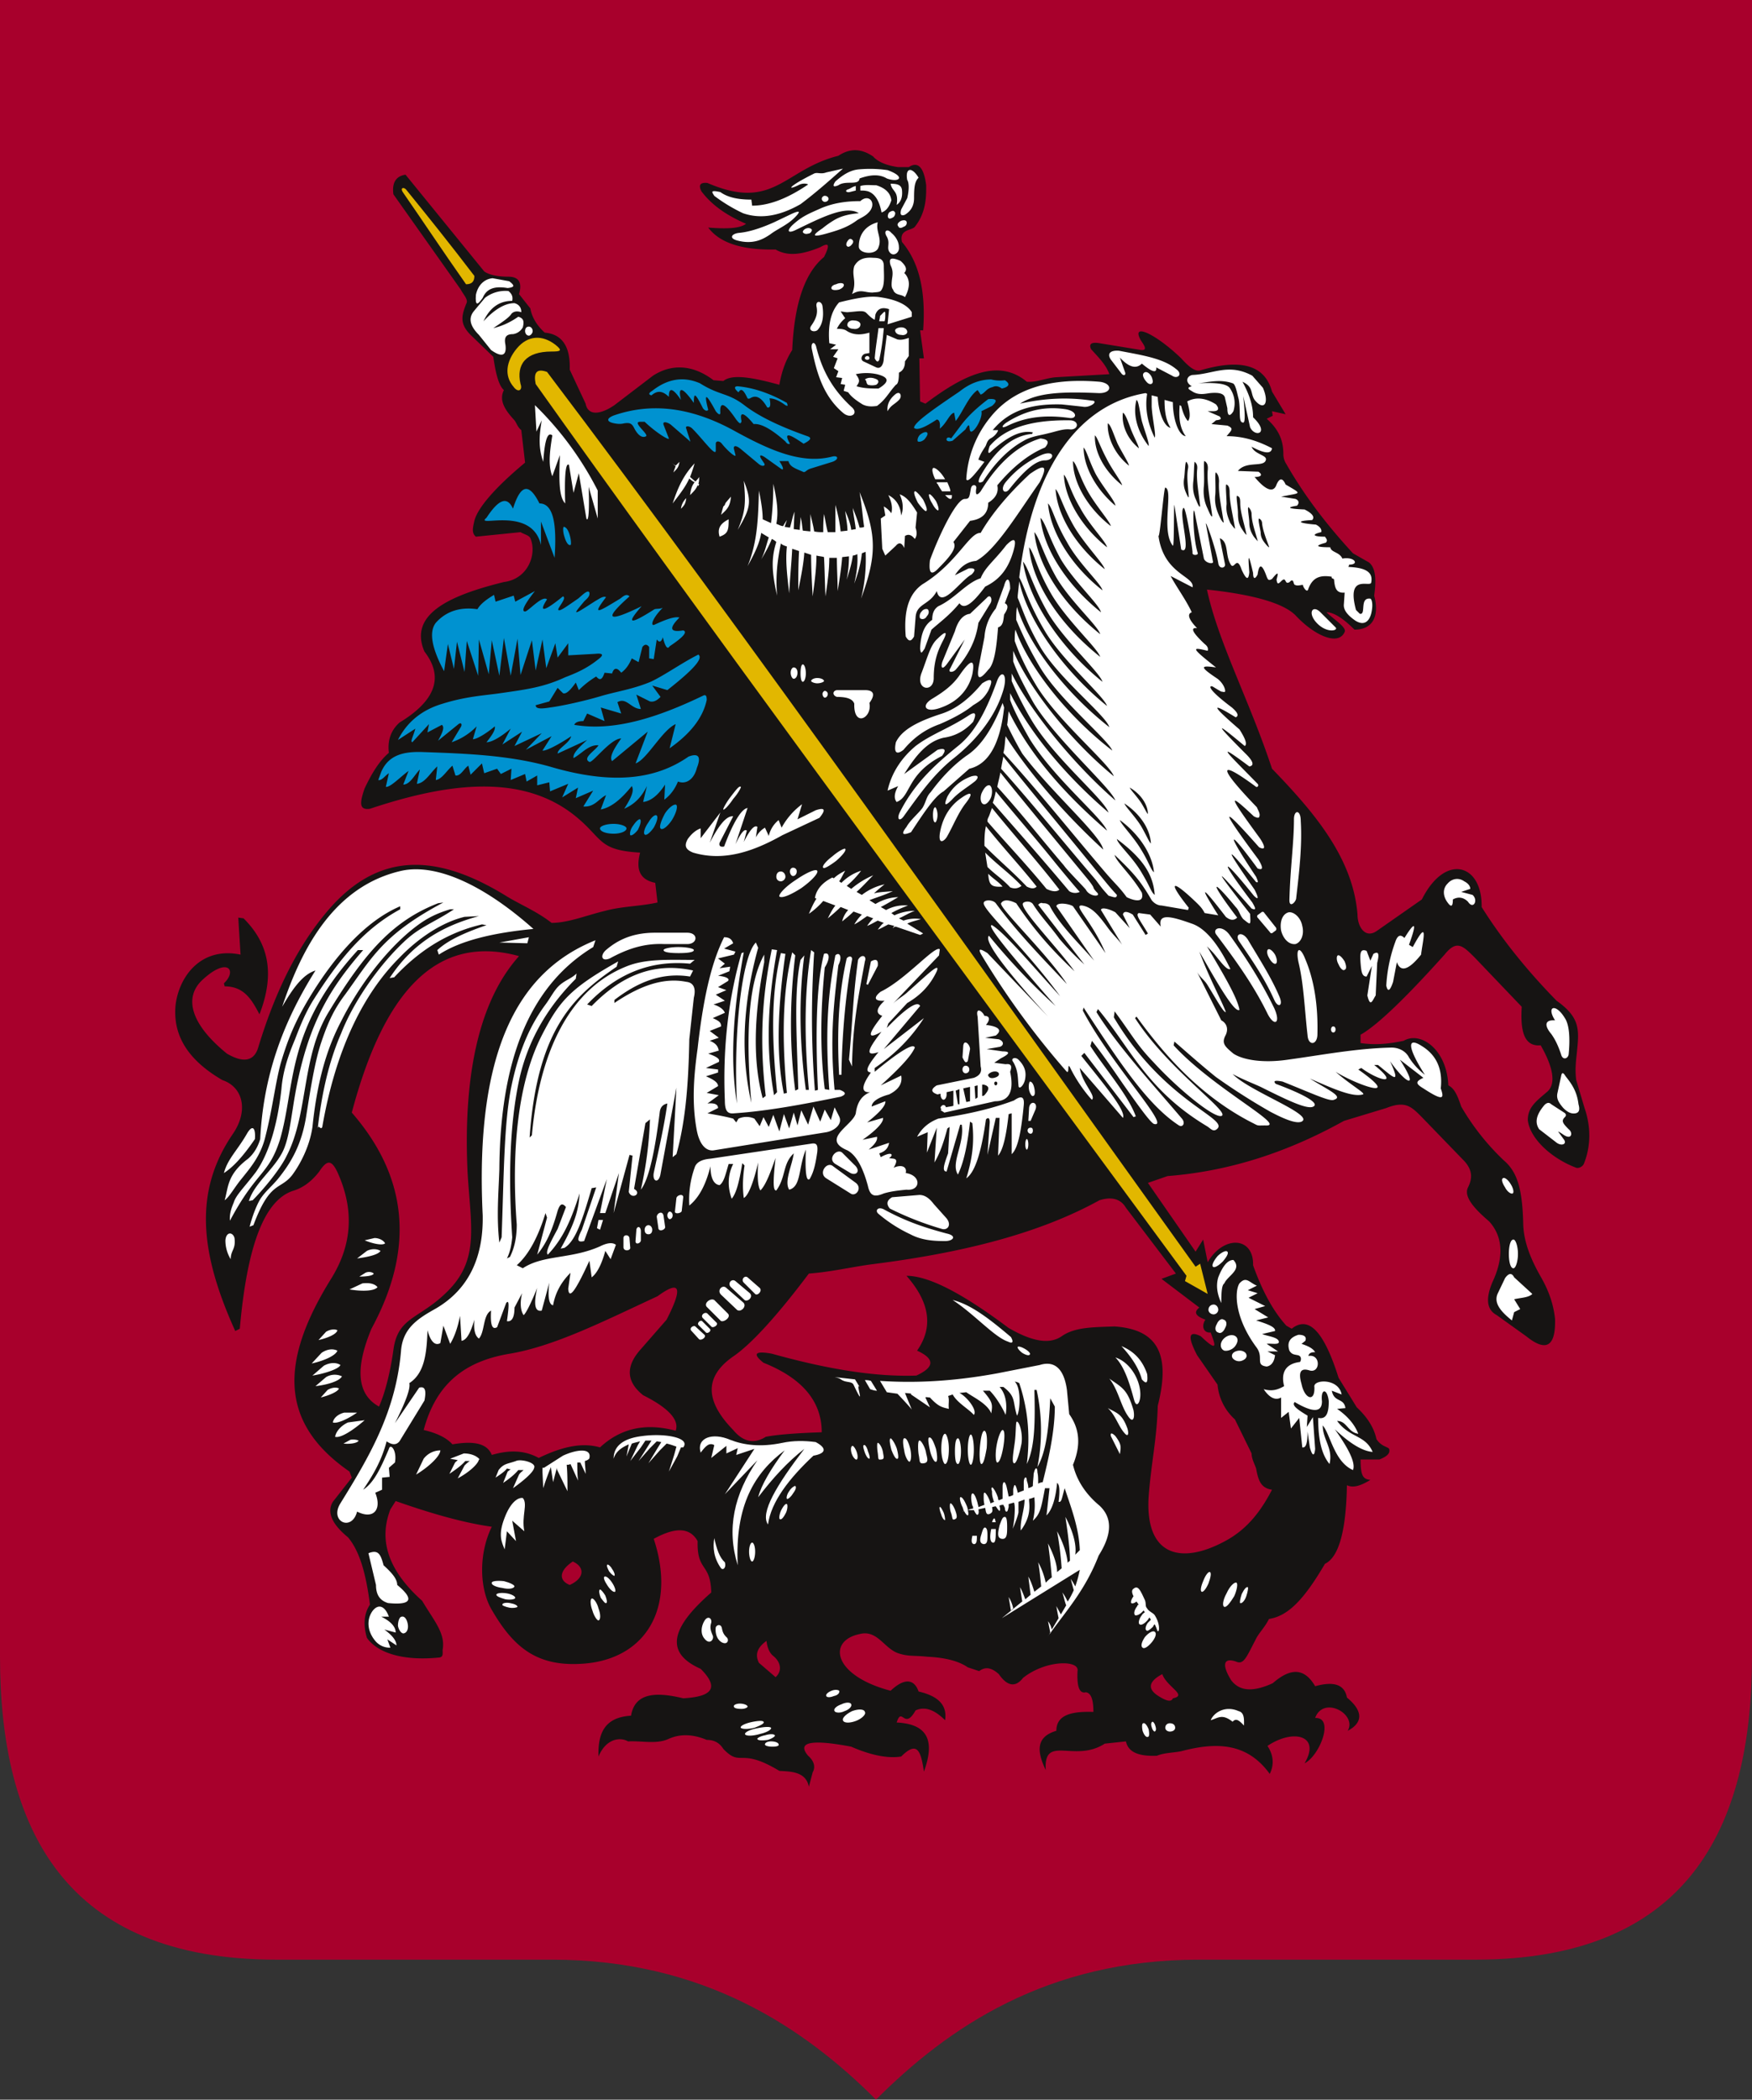 <svg width="91" height="109" fill="none" xmlns="http://www.w3.org/2000/svg"><rect width="100%" height="100%" fill="#333333" stroke="none"/><path fill-rule="evenodd" clip-rule="evenodd" d="M0 0h91v85.989c0 8.956-3.363 15.744-14.368 15.744H62.263c-7.902 0-13.04 3.542-16.763 7.267-3.724-3.725-8.956-7.267-16.817-7.267H14.368C3.363 101.733 0 94.945 0 85.989V0z" fill="#A8002C"/><path fill-rule="evenodd" clip-rule="evenodd" d="M22.006 74.236c.63-2.354 2.084-3.57 4.481-3.962 2.32-.393 4.874-1.687 7.665-2.982 1.18-.863 1.336-.471.472 1.216l-1.337 1.53c-.707.785-.864 1.609.118 2.393 1.337.668 1.887 1.295 1.69 1.844-1.454-.392-2.79-.196-3.93.864-.826-.236-1.808-.118-3.184.549-.708-.392-1.494-.432-2.437-.157-.236-.589-.904-.745-2.044-.55-.314-.352-.826-.588-1.494-.745zm16.077 0c-1.415-1.451-1.573-2.746.04-3.845.903-.627 2.24-2.079 3.89-4.276 1.1-.079 2.083-.314 3.184-.471 4.402-.55 8.569-1.491 11.91-3.335.629-.196 1.1-.078 1.376.392l2.594 3.414-.747.275 1.965 1.49c-.353.275-.118.471.315.628-.236.353-.079.706.275.667.157.47.511 1.177-.511.196-.63-.314-.707 0-.197.981l1.062 1.53a2.76 2.76 0 00.904 1.805l.865 1.766c0 .274.157.549.236.784.117.667.275 1.02.825 1.099-.55 1.06-1.258 2.04-2.437 2.668-2.32 1.255-4.166.745-3.97-2.315.118-1.648.432-3.021.472-4.708.668-2.629.039-3.963-2.24-4.12-1.18.04-2.084.04-2.752.51-.63.432-1.533.275-2.752-.431-2.358-1.766-4.127-2.708-5.306-2.708 1.14 1.295 1.454 2.59.55 3.885.944.431.904.863-.04 1.294-2.279.079-4.834-.392-7.507-1.137-.865-.157-1.022 0-.432.47 1.965.785 3.026 1.962 3.026 3.61-1.257.04-2.319.118-2.908.236-.55.352-1.14.313-1.69-.354zM60.369 86.91c-.668.353-.825.745-.196 1.138.432.275.668.314.747.118.786-.157-.315-.589-.55-1.256zm-20.557-1.726c-.432.313-.629.667-.393 1.138l.865.745c.354-.314.275-.785-.118-1.099-.197-.157-.314-.431-.354-.784zm-10.062-4.12c.629.275.629.863-.158 1.216-.59-.235-.55-.745.158-1.216zM18.272 57.758c2.83 3.256 3.341 6.944 1.022 11.22-.865 2.08-.747 3.414.393 4.042.315-.706.59-1.805.747-2.942.236-1.766 1.376-1.57 2.87-3.1 1.61-1.648 1.14-3.374.982-6.12-.275-5.886.943-9.3 2.673-11.222-4.403-1.216-7.075 2.04-8.687 8.122zm2.791-48.69c-.51.078-.708.431-.629 1.02l3.498 4.943c.118.236.354.471.315.667-.275.668-.393 1.099.196 1.688l1.18 1.137c.117.824.275 1.491.55 1.727-.275.549.078 1.059.55 1.569.118.157.157.353.354.51l.196 1.687c-1.65 1.373-2.476 2.393-2.633 3.021-.079.353-.157.628.078.824l2.32-.235c.196.117.432.156.51.313.354.824-.117 2.119-1.375 2.276-2.87.706-4.953 1.687-4.127 3.61 1.06 1.373.51 2.59-1.298 3.688-.432.392-.629.902-.55 1.569-.511.432-.904 1.099-1.258 1.844-.275.785-.275 1.138.275 1.06 4.01-1.335 7.94-1.884 10.731.43 1.376 1.139 1.14 1.727 3.302 1.845-.236.902 0 1.412.786 1.57l.118 1.02c-.865.196-1.848.196-2.712.431-.983.235-1.926.628-2.79.628-.748-.589-1.612-.942-2.32-1.373-3.616-2.237-6.643-2.355-9.276.706-1.376 1.608-2.634 3.805-3.656 7.18-.196.588-.668.824-1.611.274-1.887-1.53-2.24-2.903-1.297-3.805 1.336-1.256 1.847-.51 1.14.156l.039.157c1.022 0 1.415.707 1.808 1.452.865-2.236.393-3.766-.826-4.983l-.275-.039.118 1.922c-2.083-.431-3.223 1.178-3.38 2.669-.118 1.451.55 2.746 2.437 3.845 1.06.352 1.376 1.569.55 2.785-2.044 2.982-1.73 6.16.118 10.24l.236-.117c.393-4.473 1.336-6.749 2.83-7.18.472-.157.904-.471 1.297-.981.432-.667.668-.589.983.118.825 1.883.746 3.688-.394 5.492-2.594 4.198-2.712 7.416.983 9.966l.118.314-.983 1.255c-.314.51-.078 1.138.787 1.844.628.746.943 1.962 1.14 3.492-.315.471-.355 1.06-.158 1.726.55.785 1.887 1.217 3.774 1.02.196-.038.157-.195.157-.392.157-.863-.433-1.49-1.062-2.55-1.847-1.648-2.24-3.217-1.65-4.747l.275-.432c1.454.51 3.302 1.099 4.992 1.334-.708 1.452-.63 3.257 0 4.316 1.18 2.04 2.437 2.982 4.835 2.786 3.183-.275 4.756-2.904 3.576-6.474 1.14-.628 1.887-.589 2.28.118-.04 1.608.668 1.098.708 2.668-1.887 1.647-2.594 3.06-.55 3.962 1.06 1.06.471 1.452-.905 1.53-1.454-.353-2.515-.274-2.712.903-1.336.078-1.73.863-1.69 2.119.393-.942 1.14-1.02 1.533-.785.707-.04 1.454.157 2.083-.118.59-.275 1.258-.275 2.005.04.393 0 .668.156.865.47.943.981.825-.118 2.908 1.138.511.039 1.376 0 1.533.824l.197-.746c.157-.274.078-.588-.236-.863-.668-.785.393-.824 2.24-.47.983.43 1.887.627 2.595.51.825-.825 1.022-.314 1.179.784.59-1.609.197-2.472-1.415-2.55.275-.863.393.432.982-.628.511-.235 1.023 0 1.534.51.117-.785-.354-1.255-1.376-1.49-.236-.668-.747-.707-1.455-.04-2.987-.785-3.301-2.59-1.611-2.943.904-.235 1.258.707 1.965.981.55.197.825.118 1.572.197.826.039 1.573.196 2.084.549l.59.196c.314-.235.628-.196 1.021.157.433.628.865.706 1.258.196 1.18-.942 2.948-.942 2.83-.353-.04.863.118 1.177.432 1.099.276.039.393.392.393 1.02-1.14-.04-1.925.157-1.925.98-1.062.314-1.022 1.06-.55 2.04-.119-1.883 1.493-.353 3.065-1.373l1.1-.117c.119.549.63.785 1.612.745.354-.157.904-.157 1.258-.235 1.926-.51 3.46-.393 4.599 1.177.236-.47.197-.981-.118-1.452 1.336-.902 2.79-.55 1.926.903.786-.393 1.572-2.394.55-2.355.433-1.177 2.201-.196 1.69.668.747-.393.865-.981-.039-1.727-.118-.667-.668-.863-1.65-.588-.551-.942-1.258-.981-2.202-.157-.943.431-1.69.47-2.162-.157-.51-.824-.393-1.216.315-.942.354.118.51-.314.943-1.138.157-.353.472-.627.708-1.098 1.022-.157 1.847-1.06 2.908-2.864.747-.353 1.1-1.805 1.14-4.08.315.156.708.038 1.219-.275-.354-.04-.511-.157-.511-1.06h.982c.393-.157.55-.314.511-.51 0-.157-.393-.117-.668-.55-.118-.548-.432-1.097-1.022-1.647l-.943-1.53c-.669-2.119-1.454-3.335-2.437-2.55l-.275-.157c-.747-.824-1.297-1.923-1.73-3.139.04-1.491-1.533-1.57-2.358-.157l-.236-1.177-.393.628-2.476-3.57 1.022-.354c3.026-.235 6.053-1.137 9.158-2.864l2.201-.667c.983-.392 1.297-.078 1.808.432l2.24 2.315c.433.47.433.902.197 1.373-.236.47.315 1.098 1.1 1.765.708.785.787 1.844.158 3.178-.354.864-.275 1.413.236 1.688l1.533 1.098c1.022.824 1.533.55 1.494-.902-.08-.746-.315-1.452-.747-2.197-.511-.903-.865-1.766-.904-2.669-.04-1.804-.275-2.746-1.022-3.374a12.507 12.507 0 01-2.201-2.785c-.197-.589-.354-.942-.669-1.099-.078-1.883-1.454-2.825-2.319-2.314-.746.156-1.454.235-2.24.117v-.432c.982-.549 2.673-2.275 4.363-4.159.629-.784.943-.47 1.572.158l2.437 2.55c-.079 1.255.118 2.08.983 2 .59 1.02.864 2.002.314 2.433-.55.471-.982.785-.982 1.452.117.98 1.257 2 2.515 2.472.118.039.314-.04.393-.197.354-.862.393-1.883.04-2.903l-.433-1.451c-.079-.589 0-1.06.04-1.491.117-1.138.157-1.766-1.062-2.63-1.533-1.569-2.83-3.177-3.891-4.864.039-2.236-1.887-2.825-3.105-.393l-2.359 1.648c-.59.393-.983-.235-.983-.863-.235-2.942-2.24-5.297-4.441-7.572-1.18-3.57-2.79-6.552-3.38-9.299 2.24.236 3.93.667 4.598 1.334.983 1.06 2.24 1.609 2.555.863.118-.235-.59-.667-.943-1.02.393 0 .904.353 1.454.903.983 0 1.297-.746 1.022-1.766.118-.824.079-1.451-.275-1.726l-.825-.47c-1.376-1.492-2.516-2.983-3.46-4.63a.948.948 0 01-.156-.51c0-.668-.197-1.256-.865-1.845l.314-.157-.04-.235.709.157-.708-1.177c-.393-1.452-1.73-1.687-3.734-1.098-.275.078-.63-.236-.983-.628-1.258-1.216-2.594-1.884-2.122-.981.078.157.471.588.039.55l-2.162-.354c-.472-.079-.55.078-.432.314.393.432.786.824.943 1.295l-2.752.157c-.55.039-1.021.274-1.532.235-1.494-1.255-3.342-.314-5.268 1.138l-.275-.118-.039-2.236h.236l-.197-1.452h.158c.157-2.197-.276-3.61-1.101-4.59-.157-.668.511-.589.668-.785.629-.785.59-1.687.59-2.158-.118-.941-.433-1.255-.904-.941h-.55c-.59-.079-1.062-.275-1.298-.55-.629-.431-1.218-.431-1.808-.039-2.83.706-3.34 2.903-6.8 1.412-.393-.039-.471.118-.314.432.59.785 1.415 1.295 2.319 1.687-.314.236-.944.275-1.966.196.59.785 1.73 1.177 3.499 1.138.668.392 1.454.236 2.319-.118.472-.274.51-.117.196.51-.904.746-1.533 2.198-1.65 4.826-.354.55-.55 1.138-.669 1.805-1.297-.353-2.437-.588-2.908-.196l-.511-.04c-1.14-.863-2.24-.823-3.145-.235l-2.004 1.53c-.747.51-1.376.55-1.494-.078l-.826-1.766c.04-1.255-.432-1.844-1.297-1.922-.393-.354-.668-.785-.747-1.256l-.59-.745c.198-.667-.078-.903-.55-.903-.51 0-.982-.078-1.257-.274l-4.088-5.022z" fill="#161413"/><path fill-rule="evenodd" clip-rule="evenodd" d="M77.782 67.174l.393-.824c.197-.274.354-.274.472-.039l.943.863c-.196.196-.629.196-.943.275l.314.51-.314.157-.118.432c-.59-.471-.943-.903-.747-1.374zm.826-2.825c.118 0 .235.354.235.746s-.117.745-.235.745c-.158 0-.236-.353-.236-.745s.078-.746.236-.746zm-.55-3.178c.078-.078.274.079.392.275.158.236.197.47.118.51-.078.04-.275-.078-.393-.314-.157-.235-.197-.431-.118-.47zm2.515-3.845c-.118-.117-.236-.078-.354.04-.432.51-.51.902-.275 1.255l.865.667c.275.236.59.118.432-.118l-.314-.431c.197.078.354.274.55.274.157 0 .197-.235 0-.392-.314-.314-.393-.432-.196-.628.078-.078.078-.157-.04-.235l-.668-.432zm0-3.649c-.393-.47-.314-.745.197-.706-.472-.745.039-.902.51-.118.236.354.276 1.06.197 1.884-.04.235-.314.314-.393 0-.157-.471-.314-.785-.51-1.06zm.315 3.1l.196-.902c.04-.236.118-.197.236 0 .314.392.59.784.668 1.451.079.275.04.432-.157.471-.236.04-.433-.078-.629-.274-.275-.314-.354-.51-.314-.746zM66.973 46.733c.04-1.648.236-2.982.236-4.198 0-.51.353-.51.353.078.079 1.295-.078 2.63-.236 4.002 0 .197-.353.55-.353.118zm2.28 6.552c.078 0 .117.079.117.157 0 .079-.039.157-.118.157-.078 0-.117-.078-.117-.157 0-.078.039-.157.117-.157zm-3.892-5.807l.157-.117c.04-.04.118-.04.158.039l.59.745c.038.04.038.118 0 .157l-.158.118c-.04.04-.118.04-.157-.04l-.63-.745c-.039-.039-.039-.117.04-.157zm5.66 4.199l.236-1.53-.275.549c-.236 0-.275-.236-.314-.707-.04-.549 0-.745.314-.627l.196.51.158-.353c.275-.157.314 0 .196.47l-.078 1.688c-.158.235-.276.667-.433 0zm4.167-4.826c-.236-.314-.275-.706 0-.981.236-.275.59-.314.864-.118.236.118.315.275.315.392l-.472.157.59.157c.314.275.04.785-.236.354-.236-.236-.51-.275-.786-.118 0 .353-.079.431-.275.157zm-5.7 2.746c.079-.04.236.118.354.314.079.196.118.392 0 .432-.079.078-.236-.079-.314-.275-.118-.196-.118-.432-.04-.47zm-3.616-.314c.079-.04.236.079.354.275.118.235.118.431.04.47-.08.04-.237-.078-.355-.313-.118-.196-.118-.393-.039-.432zm1.062-1.922c.275-.04.628.274.707.706.118.47-.079.863-.354.942-.314.039-.629-.236-.747-.706-.078-.471.079-.864.394-.942zm.51 2.59c-.157-.746.079-.864.354-.158.433 1.02.668 2.315.63 3.885 0 .588-.473.627-.512.078-.157-1.373-.197-2.668-.472-3.806zm4.56 1.216a7.84 7.84 0 01.471-2.276c.119-.353.276-.392.472-.196.708-1.138.55-.51.236.353l.197.117c.864-1.608.51-.313.432.393-.629.785-1.061.942-1.258.392l-.196 1.02c-.157.471-.276.55-.354.197zM18.547 78.474c-.275 1.06-1.454.51-.865-.432 1.455-2.354 2.87-4.708 3.145-7.886.078-1.138.786-1.648 1.69-2.158 1.926-1.06 2.594-2.864 2.555-4.904-.432-8.867 2.044-12.751 5.857-14.282l-.118.354c-3.42 2.079-4.835 6.08-4.874 11.535-.04 1.216-.157 2.471 0 3.805l.118-.274c.118-3.218.118-5.964.51-7.847.433-2.08 1.101-3.335 1.77-4.238.235-.313.432-.706.668-.941.314-.314.668-.393.943-.667l-.04.274c-1.296 1.295-2.397 2.943-2.908 5.101-.55 2.472-.59 5.336-.393 8.318-.04.431-.118.784-.275 1.098l.157-.078c.236-.471.354-1.02.354-1.687-.275-3.61 0-7.259 1.297-9.809.904-1.766 1.454-2.432 3.97-3.845l-.079.275c-2.122 1.451-4.127 3.139-4.52 8.867l.118-.118c.393-4.355 1.965-7.572 4.874-8.75 1.022-.43 2.24-.352 3.577-.352l-.236.196c-2.044-.197-3.813.51-5.346 2.118l.236.079c1.454-1.49 3.145-2.315 5.267-1.844l-.157.314c-1.493-.236-2.751.313-3.93 1.216v.157c1.336-.902 2.554-1.334 3.733-1.099.393.04.511.354.393.824l-.235 2.158c-.04 2.08-.158 4.12-.669 5.964l-.196.157.196-3.61-.825 4.473c-.078.51-.432.432-.354-.04.197-.94.511-2.236.708-3.609-.197.04-.354.157-.393.432-.236 1.922-.55 3.492-.983 4.04.275-1.215.432-2.432.472-3.648l-.236.196-.59 3.414c.433.235-.117.588-.275.157l.197-1.884-.157-.039-.826 3.021.275-2.08-.707 2.08h-.276l.354-1.765-1.179 3.217c-.354.078-.393-.04-.118-.589l.747-2.197-.236.04c-.471 1.608-.825 2.746-1.415 3.099l-.196.04c.825-1.453.943-2.159.982-2.865-.432 1.373-.864 2.354-1.65 3.178-.119-.118.039-.47.51-1.334l.433-1.138c-.197-.235-.315-.157-.433.197-.275.98-.55 1.647-1.06 2.275l.51-1.922-.079-.236c-.353 1.138-.825 2.119-1.493 2.707l.314.157c1.061-.706 2.516-.47 4.01-1.137.314-.157.629-.236.825-.079l-.275.745-.275-.431c-.158.588-.393 1.138-.708 1.373l-.118-.863c-.629 1.373-1.061 2.119-1.1 1.452l.118-.824c-.472.47-.787 1.02-.905 1.687-.235-.04-.275-.51-.196-1.177l-.393 1.451c-.354.079-.432-.313-.236-1.177-.314.785-.59 1.334-.707 1.413-.158-.236-.197-.628-.079-1.138l-.393.745c0 .55-.157.746-.393.707.118-.824.118-1.138-.04-.942l-.47 1.255c-.275.157-.354-.156-.315-.863-.432.236-.314 1.099-.629 1.452-.235-.157-.275-.55-.235-.98-.197.666-.394 1.058-.669 1.098l-.078-1.295c-.118.588-.275 1.06-.511 1.452l-.354-.942-.157.903c-.275.157-.511-.079-.668-.668-.04 1.217-.157 2.237-.944 2.747.079.314-.275 1.138-.747 2.08l1.258-1.845c.276-.078.393.079.276.667l-1.298 2.119c-.196.235-.432.157-.668 0-.275 1.06-.747 1.805-1.218 2.511.55-.353.904-1.099 1.336-2.119.079-.314.432.079.314.707l-.314.274.04.471-.394.04v.627l-.354.157c.354.863-.078 1.413-.943.98zm7.391-29.544l1.533-.275-.08.314-1.453-.039zM11.63 60.897c.196-.746.707-1.177 1.218-2.08.315-.51.433-.157.393.314-.668.98-1.179 1.49-1.611 1.766z" fill="#fff"/><path fill-rule="evenodd" clip-rule="evenodd" d="M27.706 48.224c-2.515-2.236-4.992-3.413-6.84-3.021-3.498.785-5.188 4.002-6.21 7.062.59-1.02 1.1-1.687 1.73-1.883-1.73 2.746-2.712 5.532-2.87 8.75-.118.392-.314.745-.629 1.02-1.1.823-1.022 1.49-1.218 2.157.236-.157.51-.667.865-1.098.471-.589 1.022-1.217 1.258-2.237.353-1.373.51-2.746.786-3.766.393-1.334.786-2.237 1.493-3.414 1.258-2.079 2.87-3.962 4.717-4.747v.157c-1.808.98-3.105 2.472-4.56 4.786-.353.59-.589 1.138-.903 1.962-.315.746-.63 1.609-.708 2.59-.236 2.118-.747 3.492-1.336 4.316-.63.824-1.022 1.177-1.14 1.569-.079.196-.236.55-.197.942 1.376-2.59 2.005-2.354 2.595-4.199.825-2.824.275-5.728 4.048-9.847h.275c-1.808 2.079-3.026 4.04-3.655 8.239-.118.706-.236 1.687-.55 2.275-.472.903-1.455 1.61-1.73 2.511l.196-.039c.472-.47 1.416-1.57 1.77-2.315 1.139-2.197.746-5.14 2.2-7.493 1.887-3.1 3.341-4.709 5.66-5.61l.276-.04c-3.184 1.687-3.735 2.903-5.11 4.787-.472.627-.826 1.255-1.219 2.432-.354 1.02-.59 2.59-.786 3.806-.236 1.57-.825 2.51-1.454 3.296-.354.431-.63.627-.904 1.02-.236.353-.472 1.02-.59 1.49l.197-.078c.864-2.315 1.375-1.805 2.004-2.59.354-.47.904-1.412 1.062-2.51.235-2.276.707-4.002 1.493-5.493.826-1.648 2.123-3.453 3.577-4.67.668-.549 1.18-.863 2.083-1.137h.197c-1.062.706-1.77.902-2.595 1.687-1.336 1.256-2.633 3.139-3.262 4.748-.668 1.53-1.022 3.217-1.219 4.943.04-.235.158.118.236-.078.708-4.08 2.162-6.945 4.01-8.789 1.022-1.06 2.24-1.844 3.38-2.119l.747-.039c-1.73.47-3.38 1.295-4.638 3.217l.236-.039c1.533-1.648 3.066-2.393 4.56-2.746l.235.039c-1.022.353-1.965.745-2.555 1.295l.079.235c1.14-.745 2.87-1.138 4.913-1.334zM11.983 65.37a1.86 1.86 0 01-.275-.981c.04-.471.393-.432.472-.118.078.588-.197.628-.197 1.098zm4.56 4.197l.393-.431c.197-.118.432-.157.59-.079-.04.197-.472.393-.983.51zm-.354 1.217l.51-.55c.276-.195.59-.235.826-.117-.079.235-.63.51-1.336.667zm.04.627l.59-.51c.274-.157.628-.196.864-.039-.079.196-.747.432-1.454.55zm.157.549l.55-.47a.885.885 0 01.825-.04c-.117.236-.707.432-1.375.51zm.275.59l.354-.393c.196-.118.432-.157.59-.078-.04.156-.472.352-.944.47zm2.004-6.278l.315-.197c.157-.078.353-.039.432.04-.04.117-.393.157-.747.157zm-.511.667l.669-.314c.314-.04.628 0 .786.196-.158.196-.747.235-1.455.118zm.393-1.609l.51-.392c.237-.118.512-.118.708 0-.117.196-.628.314-1.218.392zm.393-.941l.512-.118c.235 0 .471.118.55.275-.118.117-.59.039-1.061-.157zm-1.1 10.553l.354-.196c.157-.04.354 0 .432.04-.04.117-.393.196-.786.156zm1.1-1.215l-.864.117c-.354.157-.63.47-.669.746.275.078.904-.314 1.533-.863zm-.393-.393h-.668c-.315.078-.55.275-.59.51.196.079.747-.157 1.258-.51zm3.066 3.216l.393-.823a1.1 1.1 0 01.865-.432c0 .275-.55.824-1.258 1.256zm1.769-.823l.708-.274c.353 0 .668.117.825.313h-.04c-.039.236-.51.667-1.1.981l.354-.667c.078-.078.157-.157.275-.235h-.236c-.157.196-.471.431-.825.667l.275-.55c.04-.078.118-.117.157-.156-.118-.04-.236-.04-.393-.079zm3.419.118c.236-.118 1.062.078.944.353-.04.235-.55.667-1.1 1.06l.314-.707c.078-.118.157-.157.236-.235h-.276c-.157.196-.432.431-.786.667l.236-.589.157-.118c-.078 0-.157-.039-.196-.039-.118.157-.354.314-.59.471l.158-.392c.274-.353.47-.314.903-.471zm5.071-.118c0-.667.511-1.06 1.494-1.177 1.14-.157 2.515.079 2.122.589h-.117l-.197.47-.432.785.275-.863.117-.432c-.117-.039-.314-.117-.51-.157l-.354.354-.59.666.472-.784.197-.314-.236-.04-.354.354-.59.667.472-.746.197-.314h-.315l-.236.354-.55.706.393-.824.118-.196c-.157.039-.314.078-.432.117l-.276.668.118-.628c-.354.157-.668.353-.786.745zm-3.694.549v-.078h.078l.983-.628c.668-.313 1.494-.431 1.376.118 0 .04-.079.118-.236.157 0 .196.04.431.04.667l-.276-.588h-.157c0 .313 0 .627.039.941l-.393-.863c-.079.04-.118.04-.197.04.04.43.04.902.04 1.373l-.55-1.139v-.078l-.197.746-.118-.785c-.118.314-.275.706-.393 1.098l-.04-.824v-.157z" fill="#fff"/><path fill-rule="evenodd" clip-rule="evenodd" d="M16.936 49.754l1.69-1.687c-.668.275-1.258.824-1.69 1.687zm9.276 30.681c-.157-.392-.354-.745 0-1.648.314-.824.707-1.06.944-1.02.274.314-.08.942.078 1.727l-.629-.55.197 1.06-.472-.51-.118.941zm5.582 1.021c-.079-.157-.197-.236-.236-.236-.079.04 0 .196.078.353.118.157.236.236.276.236.04-.04 0-.197-.118-.353zm-.001.706c-.157-.236-.314-.353-.393-.314-.079.039 0 .235.157.47.157.236.315.354.393.315.04-.04 0-.236-.157-.471zm-.353.667c-.118-.196-.236-.314-.275-.314-.079.04-.04.236.04.432.117.156.235.313.274.274.079 0 .04-.196-.04-.392zm-.354.667c-.078-.314-.275-.55-.353-.51-.08.039-.08.313.039.627.078.275.236.51.314.51.118-.039.118-.313 0-.627zm-4.599-.275c.236.04.393.118.393.196-.04.04-.236.079-.432.04-.197-.04-.393-.118-.354-.158 0-.078.196-.117.393-.078zm-.196-.51c.275.04.472.157.472.236 0 .078-.236.117-.511.078-.275-.078-.472-.157-.472-.235 0-.079.236-.118.511-.079zm-.118-.628c.314.079.55.196.55.275-.04.117-.315.157-.629.078-.314-.039-.59-.157-.55-.274 0-.079.275-.118.629-.079zm10.22-6.67c-.236-.784.629-1.06 1.533-.667.707.275 1.572.393 2.712.157.55-.118 1.14-.118 1.73-.04.589.315.55.59-.119.707-1.257 1.177-2.2 2.393-2.358 3.57-.432-.588.472-2.079 1.887-3.923-.865.667-1.65 1.53-2.398 2.51.157-.627.668-1.49 1.376-2.432-1.533 1.138-2.594 2.825-2.437 5.964-.59-1.883-.197-3.688 1.022-5.453l-1.69 1.765 1.533-2.354-.944.314.079-.353-.59.275v-.393l-.786.628.157-.667c-.275-.157-.471.078-.707.392zm.707 4.434c-.079.47-.04 1.02.353 1.569.118.118.276-.04.197-.314-.275-.235-.432-.706-.55-1.255z" fill="#fff"/><path fill-rule="evenodd" clip-rule="evenodd" d="M39.065 80.082c.08 0 .158.197.158.471 0 .275-.079.51-.158.51-.078 0-.157-.235-.157-.51 0-.274.079-.47.157-.47zm1.808-2.001c.04.04.04.236-.04.432-.117.235-.235.392-.314.353-.078 0-.039-.236.04-.432.118-.235.236-.392.314-.353zm.433-.941c.078.078 0 .235-.118.392-.118.196-.276.314-.315.275-.04-.04 0-.236.118-.393.118-.196.275-.274.315-.274zm14.74 1.53c.668.235.746 1.177.393 2.315.04-.942-.118-1.687-.393-2.315zm-3.42 4.826a1.845 1.845 0 00-.235-.589l.118.706.117-.117zm-7.704-11.849a.98.98 0 01.314.04l.315.51c-.118 0-.236-.04-.354-.08l-.275-.47zm-.629 3.413c.079.04.197.235.236.432.04.196 0 .313-.078.274-.08-.039-.197-.196-.236-.392-.04-.196 0-.314.078-.314zm.59-.039c.039-.04.157.118.196.314.079.196.118.353.079.392-.079 0-.157-.117-.236-.314-.079-.235-.118-.392-.04-.392zm.707-.118c.078 0 .236.236.275.51.04.236.079.354-.118.354-.157.039-.118-.079-.157-.354-.04-.235-.04-.51 0-.51zm.669-.235c.039 0 .196.196.314.51.079.275.118.55.04.55-.08.039-.197-.158-.315-.471-.079-.314-.118-.55-.04-.589zm.707 0c.118-.04.236.235.315.55.078.352.039.627-.04.666-.078 0-.236-.274-.275-.588-.078-.354-.078-.628 0-.628zm.786.117c.078-.039.314.354.353.668.08.313.118.47-.117.51-.276.039-.197-.118-.276-.471-.039-.314-.039-.707.04-.707zm.511-.156c.117-.04.236.235.353.588.079.353.079.667 0 .667-.078.04-.236-.235-.314-.588-.079-.353-.118-.667-.04-.667zm.825-.196c.079 0 .197.353.197.784 0 .432-.079.785-.197.785-.078 0-.196-.353-.196-.784 0-.432.078-.785.196-.785zm.669.235c.079 0 .157.314.157.667 0 .392-.078.667-.157.667-.118 0-.157-.275-.157-.667 0-.353.04-.667.157-.667zm.668-.196c.079 0 .157.353.157.784 0 .432-.078.785-.157.785s-.157-.353-.157-.785c0-.431.078-.784.157-.784zm.707-.197c.118.04.157.393.118.903-.079.432-.157.824-.275.824-.079 0-.118-.392-.079-.863.04-.471.118-.864.236-.864zm.943-.039c.118 0 .118.393.04.864-.08.47-.197.824-.315.824-.079 0-.118-.393-.04-.864.08-.47.236-.824.315-.824zm.748-.431c.118 0 .314.588.235 1.137-.117.589-.275 1.06-.392 1.02-.118-.039-.04-.51.039-1.059.078-.588.04-1.138.118-1.098zm-4.01 4.434c.04-.04.118.117.197.274.079.196.079.393.079.393-.04.039-.158-.118-.197-.275-.079-.196-.118-.392-.079-.392zm.551-.197c.078 0 .196.196.275.432.078.235.078.353-.04.392-.157.079-.117-.079-.196-.314-.079-.196-.079-.47-.04-.51zm5.306-1.648v.275l.354-.235c.078-.706.078-1.373.04-1.923-.119.707-.237 1.334-.394 1.883z" fill="#fff"/><path fill-rule="evenodd" clip-rule="evenodd" d="M54.277 77.258c-.197 1.02-.236 1.334-.629 1.687.157-.628.079-1.099.079-1.217-.118.04-.197.079-.275.079v.117c.039.393.039.903-.433 1.53-.04-.548.197-1.059.197-1.608l-.315.118v.55c-.04.234-.275.823-.314.862.04 0 .196-1.138.078-1.373l-.275.079v.156c-.039.118-.039.236-.118.236-.039 0-.078-.079-.078-.196l-.079-.157c-.04 0-.118 0-.197.039v.04c.04.117.04.195 0 .234-.039 0-.117-.117-.196-.235-.079 0-.157.04-.196.04.039.195.039.274-.118.352-.197.079-.197-.117-.236-.313l-.354.078c.04.157 0 .275-.04.275-.039.039-.117-.079-.196-.236h-.314c.039.157.039.236 0 .275-.04 0-.118-.079-.197-.236l-.04.04c0-.04 0-.04.04-.04-.04-.039-.04-.117-.078-.196-.118-.235-.158-.47-.118-.51.078-.039.196.118.314.393.04.078.079.196.079.274a.731.731 0 01.275-.078c0-.079 0-.118-.04-.157-.078-.314-.078-.588 0-.628.08-.039.197.196.276.51 0 .04.04.118.04.196l.313-.117c-.039-.197-.039-.275-.039-.393 0-.156 0-.235.04-.235.039-.04.235.235.314.55l.196-.08c-.039-.038-.039-.038-.039-.078-.078-.235-.078-.314-.078-.47-.04-.118-.04-.157 0-.197.039-.039.235.275.314.55 0 .039 0 .078.04.117l.196-.078v-.628c0-.157.04-.235.078-.235.04 0 .079.078.118.196.04.157.079.353.118.549.079 0 .158-.04.236-.078v-.314c.04-.118.04-.196.079-.196.04-.04.118.196.157.392l.314-.118v-.431c0-.118.04-.236.08-.236.038-.039.078.04.078.157.039.118.078.236.078.393.079-.04.157-.04.236-.118 0-.236.04-.471.04-.628.039-.157.078-.275.117-.275.04-.039.079.04.079.197.04.157.04.353.04.588a.558.558 0 01.235-.078c.275-1.099.629-2.59.629-3.924l-.236-.431c-.078 1.49-.196 2.746-.668 3.57a9.823 9.823 0 00-.04-4.002h-.117c.039 1.609.039 2.943-.393 3.845.157-1.295.117-2.668-.393-4.198a.561.561 0 00-.236-.078c.353.314.275 1.569.118 1.765-.236-.745-.04-.98-.708-1.49h-.197c.354.391.394.98.315 1.45-.197-.43-.51-.94-.825-1.255h-.354c.51.589.51.707.432 1.177-.196-.51-.982-.863-1.297-1.098l-.354.039c.393.196.944.902.747 1.138-.275-.314-.865-.628-1.1-1.06l-.236.079c.078.235 0 .392.039.667-.354-.079-.55-.118-.983-.589-.078 0-.235-.039-.235 0l.235.51-.982-.667c-.04-.039.157-.039-.315-.078l.354.863c-.078-.118-.668-.746-.747-.824l-.55-.078-.354-.589c1.769.118 3.734.04 6.093-.392l2.2-.432c.748-.235 1.259.157 1.416 1.295l.118 1.255c.472.667.668 1.491.196 2.63.197.823.668 1.53 1.376 2.118.63.588.708 1.412-.04 2.59-.668 1.726-1.61 2.785-2.436 3.923l-.079.117a.56.56 0 00-.118.157l.118-.196-.118-.588c.118.157.157.275.197.431l.353-.588a18.22 18.22 0 01-.117-.628l.235.432.276-.471c-.079-.196-.118-.432-.197-.667.118.157.197.314.275.47a4.26 4.26 0 00.315-.588l-.158-.588c.08.118.158.235.236.392a5.89 5.89 0 00.236-.863l-4.049 2.51 1.101-.901-.04.039-.117-.746c.118.197.196.432.275.628l.275-.235-.118-.942c.157.275.236.55.315.785l.353-.275c-.039-.392-.078-.824-.157-1.255.197.353.315.706.393 1.059.118-.118.197-.196.315-.275a30.53 30.53 0 00-.197-1.765c.275.549.472 1.059.472 1.49l.236-.196a17.11 17.11 0 00-.236-1.922c.314.588.511 1.177.55 1.648 0-.04.079-.079.118-.118 0-.628-.118-1.49-.236-2.276.393.746.59 1.452.511 1.962l.236-.235c-.04-1.138-.432-2.158-.786-3.217-.157.549-.157.745-.315.706.08-.628.04-.903-.078-.981-.079.863-.275 1.412-.55 1.687l.157-1.412h-.236z" fill="#fff"/><path fill-rule="evenodd" clip-rule="evenodd" d="M50.74 79.729c0 .236 0 .432-.157.432-.158-.04-.118-.236-.079-.432h.236zm.431-.431c.079.04.118.118.118.392 0 .275 0 .47-.196.47-.236-.038-.197-.274-.118-.51.078-.274.118-.352.196-.352zm.551.078c0 .432 0 .746-.157.707-.157-.04-.157-.354-.079-.707h.236zm-.079-.549c.04 0 .04.078.079.196h-.197c.04-.118.079-.196.118-.196zm.551-.079c.079 0 .118.157.118.51s0 .667-.275.628c-.275-.04-.197-.353-.118-.706.118-.314.157-.432.275-.432zm-2.713-11.26c.983.235 2.005 1.06 3.027 1.922.157.275.079.353-.157.236-.708-.236-1.73-1.413-2.87-2.158zm3.774 2.55c.197.118.276.236.236.275-.04.078-.197.039-.393-.079-.157-.117-.275-.274-.236-.313.04-.04.197 0 .393.117zM43.35 71.49l1.06.118.237.392-.04-.04c-.117 0 .354 1.256-.275-.078-.078-.157-.314-.118-.51-.196-.197-.079-.119-.118-.472-.196zm-4.913 16.95c.196 0 .393.078.393.156 0 .04-.118.118-.315.118-.236 0-.393-.04-.393-.118-.04-.078.118-.157.315-.157zm.51.98c.315-.078.668-.117.708-.039.078.079-.157.196-.472.314-.314.078-.629.078-.707 0-.04-.078.157-.196.471-.275zm.315.314c.353-.078.707-.117.786-.039.04.079-.197.236-.55.314-.393.118-.708.118-.787.04-.078-.08.158-.236.55-.315zm.471.353c.236-.078.472-.078.511 0 .04.04-.118.157-.354.235-.275.04-.51.04-.55-.039-.04-.04.157-.157.393-.196zm.315.314c.236 0 .393.079.393.157.04.079-.118.118-.314.118-.197 0-.394-.04-.394-.118 0-.078.118-.157.315-.157zm4.206-1.569c.314-.118.629-.118.668.039.079.117-.157.353-.471.47-.315.118-.63.118-.669-.039-.039-.117.157-.314.472-.47zm-.551-.354c.236-.117.472-.117.511 0 .04.118-.118.275-.353.354-.236.117-.472.078-.511 0-.079-.118.118-.275.353-.354zm-.51-.706c.196-.078.354-.039.393 0 .04.118-.079.236-.275.275-.197.079-.354.079-.393 0-.04-.078.078-.196.275-.275zm-5.7-3.256c-.04-.197-.236-.197-.315-.04-.039.275.04.628.315.785.314.157.393-.157.236-.274-.157-.157-.197-.275-.236-.471zm-.551-.275c.04-.235-.157-.353-.314-.156-.196.274-.275.705-.04.98.276.353.512.04.433-.157-.118-.274-.157-.431-.079-.667zm27.436-17.616c-.236.353-.314 1.687.865 3.296.432.55-.079.941.55 1.02.236-.04.393-.236.433-.589l-.394-.196h.55l-.589-.392c.197-.04.668.078.63-.118-.04-.235-.59-.275-.866-.392l.669-.157c.039-.196-.354-.353-.983-.55l.629-.156-.708-.432.55-.157-.864-.432.471-.235-.51-.157.471-.235c-.393-.157-.55-.51-.904-.118zm-.943 1.02c-.235-.51-.275-.941-.157-1.334.275-.706.55-.902.786-.902.472.51-.314.824-.471 1.216-.118.079-.158.353-.158 1.02zm-.196-2.433c.197-.196.432-.313.51-.235.08.079-.038.275-.235.51-.196.196-.432.353-.51.275-.08-.079.038-.314.235-.55zm-.196 2.512c.118 0 .236.117.236.274a.254.254 0 01-.236.236c-.157 0-.275-.118-.275-.236 0-.157.117-.274.275-.274zm.51.784c.157.04.197.236.079.432-.079.196-.236.314-.354.235-.157-.039-.197-.235-.078-.431.078-.196.235-.314.353-.236zm.55.824c.197.079.236.275.079.51-.118.197-.393.314-.59.275-.196-.079-.235-.314-.117-.51.117-.196.392-.353.628-.275zm.591.902c.117.157.039.314-.158.393a.43.43 0 01-.51-.118c-.08-.118-.04-.275.156-.353.197-.078.394-.04.511.078zm2.829.471c.079-.117.079-.314-.117-.353-.197-.039-.315-.039-.433-.235-.157-.471.079-.706.472-.824.314 0 .432.118.354.314l-.197.157c.354.118.59.235.708.431-.197 0-.315.04-.354.197.668-.118.629.941.04.745-.394-.118-.59.04-.394.706.157.785.707.981.668.157-.078-.392 1.258-.47 1.415.392l-.51-.196c.117.628.628.353.707.903l-.433.039c.511.353.904.785 1.101 1.294-.55-.078-.59-.666-1.1-.666.668.902 1.454.706 1.847 1.608-.55-.039-1.218-.47-1.966-1.177.669.942 1.101 1.727.944 2.119-.983-.432-1.18-1.883-1.572-2.315 0 .746.55 1.177.353 2-.392-.47-.59-1.215-.59-2.392.394.078.551-.197.551-.863-.079-.706-.432-.667-.353 0 0 .51-.354.666-1.416.039-.157.157.079.353.668.706l-.039.588.315-.51.118 1.648c-.04.432-.158.353-.276-.078l-.118-.824c0 .588-.078.863-.275.824l-.157-1.53-.432.549-.118-.863-.393.314v-1.06c-.275.157-.59.04-.904-.431.432.118.707.04 1.061-.157-.197-.785.157-1.177.825-1.256zm-9.354 4.787c.039-.353.118-.47-.236-.942-.157-.157-.275-.196-.236 0l.472.942zm-.629-2.393c.51.274.746.313 1.02 1.059.08.275.04.47-.156.235-.315-.353-.472-.941-.865-1.294zm.078-1.531c.668.471.943.55 1.258 1.648.079.432-.04.668-.275.314-.393-.55-.511-1.373-.983-1.962zm.315-1.098c.746.236 1.297 1.138 1.297 1.922 0 .432-.197.707-.315.315-.157-.55-.432-1.688-.982-2.237zm.314-.589c.668.275 1.1.746 1.337 1.452.039.392 0 .588-.275.275-.158-.589-.55-1.177-1.062-1.727zm4.638 19.422c.157-.393.746-.785 1.454-.471.314.078.275.47.275.745-.196-.196-.393-.431-.59-.196-.55-.431-.746-.196-1.14-.078zm-2.123.157c.157 0 .276.078.276.235 0 .118-.118.196-.276.196-.118 0-.236-.079-.236-.196 0-.157.118-.235.236-.235zm-1.376 0c.079-.04.197.117.275.314.04.196.04.392-.039.392-.078.039-.196-.079-.275-.314-.04-.196-.04-.392.04-.392zm.472-.08c.04 0 .118.08.157.236.04.118.04.236-.04.275-.038 0-.117-.079-.156-.236-.04-.117-.04-.235.039-.274zm.118-5.06c-.039.039-.078.078-.078.118-.157.156-.315.274-.354.196-.078-.04-.04-.236.079-.393l.157-.156-.079-.118-.078.118c-.157.196-.354.313-.433.235-.078-.04-.039-.275.118-.471.04-.079.118-.118.157-.157-.039-.04-.039-.078-.078-.078-.157.196-.354.274-.433.235-.078-.079-.039-.275.118-.47 0-.04.04-.08.079-.08-.079-.078-.079-.117-.118-.156-.118.078-.197.117-.275.078-.04-.04 0-.196.118-.353-.079-.157-.118-.314 0-.392.236-.196.354.078.59.588.078.196 0 .314.117.432.079.157.315.235.393.353.276.432.236.785.197.824-.079.04-.04-.04-.197-.353z" fill="#fff"/><path fill-rule="evenodd" clip-rule="evenodd" d="M59.977 84.712c.117.078.039.314-.157.55-.197.235-.394.353-.472.274-.118-.079-.04-.314.118-.55.196-.235.432-.352.51-.274zm4.833-2.315c.04 0 0 .236-.078.47-.078.236-.236.393-.314.354-.04 0 0-.236.078-.47.118-.236.236-.393.315-.354zm-.588-.235c.078.039.039.353-.118.706-.197.314-.393.588-.511.549-.118-.04-.079-.353.118-.706.157-.353.393-.589.51-.55zm-1.376-.55c.079.04.04.275-.078.59-.118.274-.275.47-.354.43-.079-.039-.04-.274.079-.549.118-.314.275-.51.353-.47zM24.718 15.306c.118-.55.472-.824.865-.863l.865.157c.314.235.275.314-.079.353-.707-.118-1.1.04-1.297.51-.275.393-.393.432-.354-.157zm2.752 1.648c.079 0 .197.078.197.235 0 .118-.118.236-.197.236-.118 0-.197-.118-.197-.236 0-.157.08-.235.197-.235z" fill="#fff"/><path fill-rule="evenodd" clip-rule="evenodd" d="M24.6 16.17c-.274.352-.196.745.276 1.216l.629.784c.55.393.825.314.747-.274-.08-.393.039-.55.393-.55a.692.692 0 00.51-.353c.08-.314.04-.47-.235-.55-.511.354-.944.51-1.297.59.471-.315.825-.55.943-.746.118-.118.275-.157.511-.079 0-.196-.079-.392-.354-.47-.55 0-1.1.392-1.611.941.314-.667.786-1.06 1.493-1.06.04-.195 0-.352-.196-.51a1.72 1.72 0 00-1.219.354l-.59.706zm3.184 4.864a16.839 16.839 0 013.263 4.434v1.451l-.472-1.648c.04 1.138 0 1.884-.118 1.648l-.393-2.354-.275 1.02-.236-1.451c-.196-.157-.236.745-.196 2-.354-.352-.315-1.372-.276-2.51l-.393 1.098c-.236-.588-.118-1.373 0-2.118-.236-.197-.393.196-.471 1.373-.276-.785-.197-1.413-.08-2.158l-.274.588-.079-1.373zm9.63-11.064c.433.314 1.023.393 1.612.393l.04.314c.943 0 1.925-.432 2.908-1.099-.04-.039-.236-.078-.432 0-.708.354-.63.118.707-.55.197-.117.354.04.668-.077l.865-.197c-.707.628-1.415 1.256-2.2 1.844-1.102.628-2.084.785-2.988.471a8.405 8.405 0 01-1.494-.902c-.118-.196-.236-.314.314-.196zm5.425.196c.118 0 .197.079.197.157 0 .079-.08.157-.197.157-.079 0-.157-.079-.157-.157s.078-.157.157-.157zm1.179 2.354c.079-.117.157-.156.236-.078.079.04.079.157 0 .236-.079.117-.197.157-.236.117-.079-.039-.079-.157 0-.274zm2.79-1.059c.118-.039.236-.039.275.04.04.078 0 .235-.157.274-.118.079-.236.079-.275-.039-.079-.078 0-.196.157-.275zm-.628-.431c.117-.079.235-.118.274-.04.08.04.04.197-.039.275-.118.079-.236.118-.275.04-.04-.04-.04-.158.04-.275zm-4.284.823c.118-.039.235 0 .275.079 0 .078-.079.196-.197.196-.117.04-.235 0-.275-.078 0-.079.079-.158.197-.197zm1.532 2.904c.157-.078.354-.078.393 0 .04.079-.039.196-.236.275-.157.04-.353.04-.392-.04-.04-.078.039-.196.235-.235zm-5.031-2.668c.433-.04 1.022-.197 1.809-.55l.903-.431c.433-.197.512-.157.158.196-.393.392-.904.588-1.258.863-.354.236-.865.55-1.73.314-.432-.118-.275-.353.118-.392z" fill="#fff"/><path fill-rule="evenodd" clip-rule="evenodd" d="M41.149 11.696c.51-.47.825-.588 1.533-.902.668-.275 1.336-.353 2.004-.353.472-.432.904.157.394.628-.158.157-.354.235-.55.353-.512.392-1.062.55-1.612.706-.708.196-.787.118-.197-.275a5.01 5.01 0 01.55-.392c.433-.274.904-.353 1.337-.392-.669-.432-1.966.235-3.263.863-.393.196-.51.078-.196-.236z" fill="#fff"/><path fill-rule="evenodd" clip-rule="evenodd" d="M44.687 9.656c.275-.078.51-.039.825-.039.51.157.747.432.786.785-.118.353-.275.55-.51.628-.119-.628-.355-.981-.708-1.099-.157-.039-.236-.039-.393-.039v-.236zm-.59.157c.157-.078.196-.118.353-.157v.236l-.314.078c-.157.04-.314-.078-.04-.157zm-.708-.392c.354-.314.746-.588 1.218-.628a6.387 6.387 0 011.494.04c.983.353.59.667-.04.431-.392-.235-.864-.196-1.414 0-.04.393-.708.079-1.1.353-.276.118-.315.04-.158-.196zm2.869.118c.314 0 .55.039.59.313.039.354-.04.628-.276.785.118-.745-.236-.667-.314-1.098zm.865-.196c.079.117.118.431 0 .941l-.314.589c-.08.274 0 .353.196.274.314-.196.471-.47.471-.863 0-.588.04-.863.236-1.059-.353-.589-.707-.51-.59.118zm-2.516 3.452c0 .393.904.47 1.022.04.197-.472-.157-.825-.039-1.295-.59.157-.983.588-.983 1.255zm-.235 1.02c.196-.353.511-.47.983-.431.353 0 .55.078.55.431s.04.746-.04 1.06c-.117.313-.157.274-.55.313-.432 0-.59-.196-1.061.079.275-.667-.04-.942.118-1.452zm1.689-1.53c-.196-.314.04-.432.236-.196.236.196.393.47.393.745.04.275-.275.51-.471.275-.197-.236.039-.47-.158-.824zm.197 1.491c-.118-.392.04-.432.511-.236.315.275.354.471.197.628.314.314.314.746.04 1.256-.197-.157-.433-.079-.59-.314-.04-.157-.158-.079-.079-.667.04-.236.04-.432-.079-.667zm.551 3.217c.196 0 .314.118.314.236 0 .117-.157.196-.314.157-.197 0-.315-.118-.315-.236 0-.078.157-.157.315-.157zm-2.437-.353c.196 0 .353.118.314.235 0 .118-.157.236-.354.197-.196 0-.354-.118-.314-.236 0-.117.157-.235.354-.196z" fill="#fff"/><path fill-rule="evenodd" clip-rule="evenodd" d="M47.359 16.208c-.236-.392-.826-.667-1.69-.784-.55-.08-1.298.078-2.084.274-.432.471-.59 1.177-.51 2.119l.353.078-.314.236h.432l-.275.392.236.079-.197.51.236.157-.118.314.315.039-.08.314.237.04-.079.313.236.078c.157.236.432.432.747.628.236.118.471.118.747.079.471-.353.589-.667.982-1.099.118-.04.157-.274.157-.628.236-.117.315-.314.315-.588l.197-.275v-.942c-.236.079-.394.118-.59.079l-.55-.235-.158 1.216c0 .235-.118.588-.393.47l-.668-.313c-.157-.079-.118-.314.079-.393l.235-.04v-1.058c-.393.117-.825.157-1.218-.118-.157-.078-.314-.078-.472-.078a1.58 1.58 0 01.433-.55l-.236-.353c.079 0 .236.04.353.04.55-.04.826-.118.983.039.157.156.275.274.433.353l.039-.275c.118-.314.354-.392.707-.275l-.078.785 1.258-.392v-.236zm-2.909 3.218a2.598 2.598 0 011.1 0c.63.156.669.392.08.745-.355 0-.748 0-1.14-.118.117-.196.235-.274-.04-.628zm.472.274c.157-.118.393-.118.629 0 .117.079.078.196-.04.275a.81.81 0 01-.432 0c-.118-.118-.04-.196-.157-.275z" fill="#fff"/><path fill-rule="evenodd" clip-rule="evenodd" d="M45.04 18.484c.078 0 .118.04.118.118 0 .039-.04.078-.118.078-.04 0-.118-.04-.118-.078 0-.079.078-.118.118-.118zm.629-1.804c0-.08.04-.158.04-.275.196-.197.274-.314.274-.118 0 .157 0 .274-.039.392h-.275zm-.235 1.922c.039-.51.118-.942.196-1.57h.275c-.04.432-.078.903-.236 1.648-.078.157-.157.079-.235-.078zm-3.027-2.707c-.04-.314.275-.275.314 0 .079.55 0 .98-.275 1.255-.197.118-.472 0-.314-.235.275-.392.353-.667.275-1.02zm-.237 2.236c-.079-.353.157-.47.236-.078.275 1.059.747 2.08 1.808 3.06.433.353-.04.667-.432.314-1.062-.902-1.376-2.158-1.612-3.296zm3.931 3.217c-.04-.314.079-.628.432-.902.236-.157.315.117.197.274-.236.275-.433.275-.629.628zm-10.259 4.355c.039-.274.078-.47.236-.666a1.193 1.193 0 01-.276-.197c-.196.432-.471.785-.864 1.295.275-.824.55-1.452 1.14-2.08-.079.275-.158.51-.236.707l.275.235a1.05 1.05 0 00.197-.235c0 .117 0 .235-.04.353h.04l-.04.118-.04-.04c-.078.197-.196.314-.392.51zm-.472.707a.92.92 0 01.275-.55c-.04.275-.078.353-.275.55zm2.084.313c.04-.157.079-.313.118-.431l.079-.079c0-.039.039-.118.078-.157l.236-.274c-.04.47-.157.628-.51.941zm-.078 1.138c-.118-.392 0-.666.471-.902 0 .588-.04.745-.471.902zm.942-.353c.393-.941.433-1.373.315-2.55.432 1.099.353 1.413-.315 2.55zm6.407 3.57a8.524 8.524 0 00.236-2.432l-.196.078c-.04.432-.158.942-.394 1.57.118-.51.197-1.02.158-1.53a.559.559 0 01-.236.078c-.04.353-.157.745-.315 1.255.079-.431.118-.824.118-1.216l-.353.04c-.04.51-.118 1.059-.236 1.765 0-.589-.04-1.177-.04-1.726h-.393c0 .588-.078 1.177-.196 2-.04-.706-.04-1.373-.079-2.04-.118-.039-.236-.039-.393-.078 0 .628-.078 1.255-.196 2.119-.04-.746-.08-1.452-.08-2.158l-.353-.118c-.039.588-.157 1.177-.314 1.962 0-.707 0-1.334.04-2.04l-.355-.118c-.039.784-.117 1.49-.157 2.315-.118-1.02-.197-1.727-.118-2.433-.118-.04-.236-.078-.314-.157-.197.942-.275 1.766-.197 2.707-.275-1.216-.314-1.922-.04-2.785a.791.791 0 00-.235-.157c-.118.314-.314.667-.55 1.06.196-.393.275-.786.393-1.139l-.393-.235c-.079.51-.315 1.02-.708 1.726.511-1.255.55-2.432.59-3.923.118.588.196 1.059.196 1.49l.433.197a16.9 16.9 0 00.118-2.04c.196.863.275 1.49.157 2.08.118.038.236.117.354.117a3.54 3.54 0 01.196-.314l-.118.353.276.04c.078-.236.117-.51.235-.825l-.04.903.315.039c0-.196.04-.432.04-.667.078.275.078.47.118.706l.393.04v-.903c.078.353.157.628.196.903.158.039.315.039.472.039 0-.314 0-.589.04-.942.078.353.117.667.196.942h.393v-1.413c.157.55.236.981.275 1.374l.354-.04c0-.314-.079-.667-.118-1.02.157.353.275.667.314.981l.236-.04c-.04-.352-.118-.706-.157-1.098.157.392.275.706.354 1.02.078 0 .157 0 .236-.039-.08-.55-.118-1.138-.236-1.805.904 2.236.904 3.257.078 5.532zm1.101-2.589l.157.353.55-.51c.157-.196.315-.157.433.118l.039-.628c.197-.118.354-.04.51.157.119-.157.119-.353.04-.589l.079-.784c-.315-.51-.55-.824-.904-.942.196.431.196.785.078 1.099-.039-.51-.275-.863-.668-1.06.157.314.236.628.157.942a1.178 1.178 0 00-.393-.353l.079.47-.236.158.079 1.569zm3.616-2.786c0 .118 0 .196-.078.196-.079 0-.157-.078-.275-.196h.353zm-.236-.667c.079.196.158.353.158.47h-.433a3.438 3.438 0 01-.235-.391c-.04 0-.04-.04-.04-.079h.55zm-.708-.745c.118 0 .393.235.59.589h-.511c-.157-.314-.197-.589-.079-.589zm-.235 1.373c.04-.039.197.118.354.353.118.236.157.432.118.471-.04.04-.197-.118-.315-.353-.157-.235-.196-.47-.157-.47zm-.747-.157c.04-.039.236.157.433.432.157.314.236.55.157.588-.04.04-.236-.157-.433-.431-.157-.314-.236-.55-.157-.589zm-12.696-1.53c.118.078.197.157.275.196l.197-.196c-.04.274-.118.353-.315.55.04-.119.079-.236.118-.315-.078-.078-.157-.157-.275-.235zM31.322 63.33l-.157.51-.157-.08.079-.43h.235zM19.137 80.632c.51-.197.629.039.786.627.432.393.708.707.708 1.02.904.746.746 1.06-.472.942-.393-.118-.63-.392-.63-.941l-.392-1.648zm.197 3.021c-.315.47-.236 1.06.157 1.53a.975.975 0 00.786.353l-.157-.431.472.313c0-.235-.197-.51-.63-.824l.59.157c0-.313-.275-.588-.747-.824h.394c-.197-.549-.55-.706-.865-.274zm1.533.274c.157-.039.275.157.314.393.04.235-.04.431-.196.47-.118.04-.276-.156-.315-.392 0-.235.079-.47.197-.47zm7.979-26.875c0-1.256.55-2.472 1.258-3.688-.511 1.255-.944 2.472-1.258 3.688zm2.83-7.298c-.472.196-.511-.197-.157-.471.746-.628 1.572-.863 2.515-.863h1.651c.629 0 .55.628-.04.588h-1.178c-1.062-.039-1.926.275-2.791.746z" fill="#fff"/><path fill-rule="evenodd" clip-rule="evenodd" d="M35.253 49.166c.432 0 .786.078.786.157 0 .117-.354.156-.786.156-.432 0-.786-.039-.786-.157 0-.078.354-.157.786-.157zm3.223-8.319c-.08-.078-.276.197-.55.55-.236.314-.394.627-.355.627.04.04.276-.196.511-.549.276-.314.433-.628.394-.628zm-2.752 2.708c-.197.353-.118.549.275.706 1.572.47 3.105-.04 4.638-.903l1.926-.902c.354-.431.275-.55-.197-.392l-.943.47.236-.784a3.75 3.75 0 00-1.061 1.216l-.157-.392a1.48 1.48 0 00-.511.824l-.197-.432a1.193 1.193 0 00-.472.51l.079-.55c-.157-.117-.393.158-.708.786l.158-.589c-.118-.117-.315.118-.59.706l.629-1.883c-.315.04-.747.746-1.218 2-.197.04-.276-.038-.236-.195l.707-1.373c-.354-.04-.747.47-1.218 1.373l.55-1.57-1.022 1.335v-.51c-.236.078-.472.274-.668.549zm.196 25.542c-.157-.157.119-.314.197-.236l.472.432c.118.118-.157.314-.275.235l-.393-.431zm.355-.315c-.079-.117.118-.274.197-.195l.392.392c.119.117-.117.274-.196.196l-.393-.392zm.235-.352c-.157-.157.118-.354.236-.236l.472.47c.118.118-.197.315-.276.197l-.432-.431zm.197-.589c-.157-.196.197-.47.393-.353l.708.706c.196.196-.276.51-.393.353l-.708-.706zm.746-.628c-.236-.235.079-.549.275-.352l.865.745c.236.196-.118.55-.314.392l-.826-.785zm.512-.393c-.197-.195.039-.47.235-.313l.747.628c.197.196-.118.47-.275.353l-.707-.667zm.668-.234c-.157-.157.04-.393.196-.275l.63.55c.157.156-.119.43-.237.313l-.59-.588zm-3.145-4.434c0-.196-.314-.118-.354.04l-.078.706c0 .156.354.078.354-.04l.078-.706zm-1.021.981c-.04-.314-.354-.157-.354.04l.079.548c0 .275.393.118.354-.039l-.079-.549zm-1.18.746c-.04-.275-.236-.197-.236 0l-.039.51c-.04.274.275.157.275 0v-.51zm1.493-.981c.08 0 .158.078.158.196 0 .117-.078.196-.157.196-.04 0-.118-.078-.118-.196 0-.118.079-.197.118-.197zm-1.1.706c.118 0 .197.118.197.236 0 .156-.079.235-.197.235-.118 0-.197-.079-.197-.236 0-.117.08-.235.197-.235zm-.983.706c0-.235-.314-.235-.314-.039v.47c0 .236.353.197.353.04l-.039-.47zm8.53-29.661c.117 0 .196.117.196.274 0 .157-.079.314-.196.314-.079 0-.158-.157-.158-.314s.079-.274.158-.274zm.472.745c-.079 0-.118-.196-.118-.432 0-.274.04-.47.118-.47.079 0 .157.196.157.47 0 .236-.078.432-.157.432zm.747-.196c.196 0 .353.079.353.157 0 .04-.157.118-.353.118-.158 0-.315-.079-.315-.118 0-.078.157-.157.315-.157zm.393.667c.078 0 .157.078.157.157 0 .117-.079.196-.157.196-.04 0-.118-.079-.118-.196 0-.079.078-.157.118-.157zm.629-.039h1.454c.472 0 .55.235.236.667.157.784-.825 1.294-.786.039-.079-.235-.354-.353-.904-.353-.236-.079-.236-.314 0-.353zm-2.28 9.22c.117 0 .196.078.196.196 0 .118-.078.236-.197.236-.078 0-.157-.118-.157-.236 0-.117.079-.196.157-.196zm-.628.196c.117 0 .235.118.235.275 0 .117-.118.235-.236.235-.157 0-.236-.118-.236-.235 0-.157.079-.275.236-.275zm.785.432c.511-.353 1.022-.589 1.1-.471.08.118-.274.51-.825.902-.55.354-1.021.55-1.14.432-.039-.118.315-.51.865-.863zm1.886-1.216c.314-.275.629-.432.668-.393.079.079-.157.353-.471.628-.315.235-.63.432-.669.353-.078-.078.158-.353.472-.588zm-1.217 2.982c.117-.275.235-.55.392-.785l-.078-.04c.078-.47.432-.824.904-1.059l.079.04c.157-.157.353-.275.59-.393-.119.196-.197.392-.315.55l.118.078a2.49 2.49 0 011.022-.628 4.75 4.75 0 01-.747.785l.236.157a4.46 4.46 0 011.14-.706c-.275.274-.55.588-.865.863l.275.157a2.938 2.938 0 011.18-.55 6.836 6.836 0 00-.551.471c.275-.078.59-.078.983-.118-.512.236-.826.314-1.219.471l.314.196c.393-.235.826-.353 1.18-.353-.276.157-.59.353-.904.51l.275.157a2.002 2.002 0 011.14-.235c-.315.118-.59.235-.865.392l.157.118a2.6 2.6 0 011.061-.235c-.314.117-.55.274-.825.392l.236.117a1.83 1.83 0 01.904-.078c-.236.078-.472.118-.708.235l.826.51-.157.079-1.258-.432c-.079 0-.118.04-.157.079 0-.04.039-.079.078-.118l-.314-.078c-.158.078-.354.196-.55.274.117-.157.196-.274.314-.353l-.315-.117c-.157.078-.353.196-.55.274a2.72 2.72 0 01.315-.392l-.315-.118c-.236.157-.432.314-.668.432.118-.197.236-.353.393-.51l-.432-.157c-.197.196-.394.353-.59.51.04-.196.157-.432.314-.589l-.393-.157a9.717 9.717 0 01-.668.589c.118-.236.236-.47.393-.667l-.629-.236a4.06 4.06 0 01-.746.667zm-4.404 1.215c-.51 1.02-1.021 2.59-1.375 5.768-.197 1.412-.315 2.825-.04 4.276.158.785.512 1.06.865 1.02l5.857-.941c.432-.079.865-.432.668-.824l-.236-.47-.196.666-.315-.55-.235.628-.354-.784-.275.941-.354-.745-.197.785-.196-.667-.236.823-.275-.745-.236.903-.314-.864-.236.628-.275-.51-.197.471-.275-.392a1.01 1.01 0 00-.825 0l-.118.196-.158-.197c-.432-.117-.904-.196-1.336-.274l.55-.275c0-.196-.196-.274-.55-.235l.59-.432-.63-.117.59-.354c0-.156-.157-.313-.629-.51l.63-.196v-.157l-.63-.078.669-.314c.078-.157-.118-.275-.55-.432l.55-.157c-.04-.156-.079-.352-.472-.51l.472-.157-.472-.353.59-.235c0-.196-.08-.275-.433-.432l.629-.274c-.04-.118-.197-.314-.59-.432l.59-.196-.472-.314.55-.235-.432-.157.511-.314c.118-.118-.078-.235-.51-.275l.589-.235.04-.236-.551.079.275-.236-.354-.274.826-.197.078-.156-.59-.157.472-.275c-.078-.235-.235-.314-.471-.314zm.905.824l.117-.039c-.51 2.786-.746 5.454-.353 7.847-.197-3.727.275-7.69.982-8.357l.118.275c-.825 2.982-.904 5.65-.353 8.043-.354-4.08-.04-6.435.668-7.69v.392c-.55 2.864-.59 5.179-.079 7.062l.158-.118c-.354-2.981-.158-5.296.314-7.611l.275.04c-.55 3.02-.55 5.374-.157 7.532l.157-.157c-.314-3.1-.275-5.257.197-7.219l.236.04c-.433 2.981-.472 5.335-.08 7.258l.158-.04c-.314-3.256-.157-5.57.275-7.297l.158.157c-.315 2.59-.276 4.865 0 7.023l.157-.079c-.079-2.824-.236-5.06.118-6.709l.196-.235c-.275 2.08-.275 4.394.079 6.983h.157c-.275-3.06-.197-5.374.118-7.258l.157.118c-.157 2.472-.157 4.708.04 7.18l.157-.04c-.158-3.373-.04-5.688.314-7.062.315-.117.315.275.04.707-.197 2.04-.276 4.08 0 6.316l.235.04c-.236-3.257-.039-5.14.315-6.984.196-.196.393.04.157.51-.275 2.276-.432 3.884-.197 6.474h.276c.314.117.353.235.039.353-1.926.392-3.773.745-5.542.863-.354.04-.472-.157-.472-.667-.118-2.786.197-5.336.865-7.65zM45 51.088l.236-1.177c.275-.157.393-.079.354.235l-.511.98-.079-.038zm-.432-1.256c-.275 1.962-.275 3.139-.472 5.18l.157.352c.04-2.275.354-3.727.669-5.453.118-.314-.197-.393-.354-.079zm-.59-.078c.118-.157.315-.118.275.078-.314 1.687-.51 3.688-.55 5.964h-.118c-.117-2.197-.039-4.159.393-6.042zm-8.175 12.83a4.93 4.93 0 01.275-1.962c.078-.275.354-.432.825-.471l5.267-.785c.275-.039.315.118.275.471-.078.51-.157.981-.393 1.373-.196.157-.236-.51-.196-1.53-.393.942-.236 1.923-.865 2.08-.275-.432.157-1.256.236-1.884-.59.55-.393 1.217-.904 1.923-.197.039-.157-.628-.04-1.687-.275.784-.51 1.412-.786 1.687-.157-.236-.157-.824-.118-1.452-.235 1.02-.51 1.726-.746 1.844-.079-.588-.04-1.138.039-1.687l-.118-.118c-.157.981-.314 1.57-.55 1.844-.197-.549-.236-1.177.078-1.804h-.235c-.158.51-.236.941-.472 1.098-.315-.039-.472-.392-.472-.98-.275 1.098-.668 1.687-1.1 2.04z" fill="#fff"/><path fill-rule="evenodd" clip-rule="evenodd" d="M45.747 51.48c-.314.236-.432.51.197.471-.433.393-.472.667-.118.785-.786.98-.786 1.255-.04.824-.864 1.098-.746 1.255-.157 1.06-.746.902-.629 1.02-.393 1.059-.51.706-.51 1.059-.039 1.02-.393.156-.668.47-.747 1.098-.157.628-1.847 1.334-.433 1.923.433.235.787.824 1.062 1.844.118.549.354.588.825.392.393-.118.787-.157 1.18-.196.746.078.786-.746-.04-.863.079-.314-.196-.471-.629-.275.354-.589-.078-.432-.235-.51.235-.118.196-.392-.433-.04l-.078-.196c.353-.117.471-.313.51-.549l-1.06.354c.314-.275.471-.471.432-.668l-.747.157c.786-.55 1.1-.941 1.061-1.138l-.825.236c.59-.47.982-.863.943-1.099l-.707.275c0-.235.314-.47.904-.628.471-.235.707-.55.629-.98l-1.062.51c.865-.785 1.572-1.492 1.769-1.962-.079-.275-.943.313-2.083 1.255v-.196c1.1-.745 1.926-1.609 2.555-2.59l-2.084 1.61 1.887-2.237c-.118-.275-.668.039-1.73 1.138l.08-.236.982-1.06c.747-.43 1.218-.98 1.533-1.647.197-.51-.472.157-1.494 1.06-.236.235-.51.352-.786.627l2.398-2.51.04-.315c-.237-.235-1.77 1.57-3.067 2.197zm-2.83 9.691c-.432-.274.04-.902.354-.627l1.18.863c.353.274 0 .745-.276.549l-1.258-.785zm.472-.745c-.433-.275.078-.824.354-.589l.628.628c.354.314.118.588-.196.432l-.786-.471zm2.515 2.354c-.314-.157-.471.078-.275.235a7.396 7.396 0 001.651 1.06c.59.314 1.219.353 1.808.353.433 0 .63-.275.079-.393-1.022-.274-2.044-.588-3.263-1.255zm.315-.04c-.197-.235-.157-.431.118-.588l1.415-.118c.275 0 .51.157.747.471l.668.746c.275.353.04.627-.236.549a16.173 16.173 0 01-2.712-1.06z" fill="#fff"/><path fill-rule="evenodd" clip-rule="evenodd" d="M47.634 59.013c.236-.431.59-.745 1.1-.941 1.337-.196 2.673-.471 3.931-.942.393-.275.55-.196.51.236-.117 1.216-.274 2.236-.628 2.55v-2.119l-.157.04c-.118 1.059-.275 1.844-.55 2.157l.078-1.961h-.196l-.433 1.922.118-1.687c0-.235-.078-.275-.196-.157-.275 1.962-.63 2.786-1.022 3.06.393-1.255.393-2.118.314-2.864l-.118-.078c-.118 1.02-.275 2-.629 2.746-.393-.588.354-1.608.197-2.59h-.079l-.707 2.433c-.236 0-.157-.314.078-.941l.079-1.373-.118.078c-.196.745-.393 1.294-.668 1.765l.118-1.804-.511 1.294.04-1.059-.551.235zm5.817-1.49c.04-.432.511-.314.315.117l-.236.55h-.118l.04-.667zm-.118 1.608c.04 0 .079.118.079.275 0 .157-.04.275-.079.275-.04 0-.078-.118-.078-.275 0-.157.039-.275.078-.275zm.197-.588c.078 0 .118.039.118.157 0 .078-.04.156-.118.156a.169.169 0 01-.157-.156c0-.118.078-.157.157-.157zm-.04-2.394c.118 0 .197.157.236.353.04.197.04.393-.078.393-.04.04-.158-.118-.197-.314-.04-.196 0-.392.04-.432zm-.59-1.138c.355.354.394.668.355.942-.04.392-.354.667-.354.392-.04-.352 0-.745-.275-1.216-.157-.196.118-.274.275-.117zm-2.869-.706c.04-.392.354-.078.354.157l-.118.628c-.118.118-.157.04-.275-.196l.04-.589zm-1.375 2.04c-.315.197-.315.354.04.471l.156-.039v.04c0 .156.079.274.158.274.078 0 .157-.118.157-.275V56.7l.353-.079v.785c-.117.04-.235.04-.393.078 0-.078-.078-.117-.117-.117-.079 0-.158.078-.158.157 0 0 .04.039.04.078-.079.04 0 .04.157.157l2.633-.589c.786 0 .983-.588.786-1.53.118-.314.04-.431-.235-.392l-.59-.078.354-.236c.471-.235.471-.353.078-.353l-.825-.118.668-.117c.197-.04.275-.275-.04-.393l-.707-.078.55-.118c.354-.275.158-.47-.51-.55.235-.274.196-.47-.079-.47-.118-.274-.471-.47-.354.04l.158 2.589c.078.274-.04.47-.354.588l-1.926.392zm1.493-1.02c.118 0 .197.079.197.197 0 .117-.079.196-.197.196-.078 0-.157-.079-.157-.196 0-.118.079-.197.157-.197zm1.573.824c.039 0 .078.04.078.079 0 .078-.04.117-.078.117-.04 0-.08-.039-.08-.117 0-.04.04-.079.08-.079zm-.158-.51c.158-.039.276 0 .315.079.04.117-.079.196-.236.235-.157.04-.275 0-.315-.117-.039-.04.08-.157.236-.197zm-1.808 1.687h.079v-.784l-.197.078.118.706zm.433-.117l.196-.04v-.745l-.354.078.158.707zm.471-.157l.118-.079v-.627l-.157.039.04.667zm.354-.157s.079 0 .118-.04c.275-.313.275-.47-.04-.549h-.078v.589zm6.092-37.077c-3.262-.274-4.834.785-5.699 1.884a5.586 5.586 0 00-1.218 3.178c.078.196.432-.236.943-.903l-.314-.117c.078-.236.196-.432.353-.668.079-.117.079-.313.275-.431.236-.118.393-.353.393-.432h-.275c.904-1.098 2.162-1.373 3.577-1.334.393.04.747.079 1.1.118.197.04.394-.04.512-.118.118-.078.157-.196-.04-.196-1.257-.196-2.515-.118-3.734.157.904-.588 2.202-.628 4.049-.55.747.04.786-.51.078-.588zM51.407 40.77c.118.079.157.314.079.589-.079.236-.276.432-.393.392-.158-.039-.197-.313-.118-.549.118-.275.275-.47.432-.432zm-2.83 1.138c.04 0 .118.197.118.393 0 .235-.079.392-.118.392-.079 0-.118-.157-.118-.392 0-.197.04-.393.118-.393zm.236 1.374c.118-.746.471-1.413 1.1-1.844.55-.393.669-.275.236.274-.393.51-.629 1.138-.943 1.687-.118.236-.472.51-.393-.117zm1.65-2.982c-.55.196-.982.549-1.257 1.059-.197.471-.118.51.236.157.353-.392.786-.628 1.179-.942.157-.117.314-.392-.157-.274zm-3.38 2.628c-.275.354-.236.471.236.275.747-1.138 1.258-1.883 1.69-2.119l1.337-1.177c1.022-.235 1.611-1.334 1.808-3.178l-.079-.235c-.51 1.295-1.1 2.236-1.887 2.746-.707.51-1.297 1.138-1.847 1.884-.236.235-.236.51-.432.824-.236.313-.63.627-.826.98zm-.314-.824c-.236.432-.04.59.196.236.904-1.256 1.533-2.119 2.477-2.903.864-.668 2.122-1.884 2.633-3.492.315-.942-.04-1.217-.275-.628-.51 1.412-1.1 2.668-2.044 3.413-1.061.864-2.201 1.844-2.987 3.374zm-.118-1.294c-.197.353-.236.628-.079.824.747-.275.511-1.452 2.359-2.394.236-.313.157-.431-.236-.313l-1.73 1.255c.59-.942 1.18-1.687 2.044-1.883.55-.079 1.062-.314 1.533-.824.197-.432.118-.55-.196-.353-1.062.706-1.965.98-2.791 1.608-.747.628-1.258 1.413-1.454 2.315l.55-.235zm-.118-2.276c.314-.667 1.18-1.098 2.398-1.49.825-.276 1.493-.864 2.083-1.57.629-.392.511-.04.314.392-.235.393-.393.51-.786.746-.471.392-1.179.745-1.73.98-.667.236-1.296.628-1.886 1.335-.354.274-.511.156-.393-.393zm1.847-2.236c.59-.353 1.1-.706 1.494-1.295.55-.785.786-.824.63 0-.158.667-.63 1.373-1.613 1.726-.825.314-1.06-.078-.51-.431zm2.477-1.805l.275-1.412c.04-.55.236-1.06.59-1.491l.432-1.177c.118-.471.314-.432.314.157l-.275.745c.236.118.118.353-.04.589-.038.274-.038.588-.314.666-.078 1.06-.196 1.923-.51 2.198-.472.588-.63.51-.472-.275zm-1.887-.196l.629-1.53c.157-.55.432-.863.786-.903l.865-.823c.196-.236.314.078.196.274l-.628 1.02c-.118.824-.433 1.57-1.18 2.433-.157.157-.432.157-.275-.079l.747-1.49-.943 1.294c-.276.353-.315.079-.197-.196zm-1.1.628c.353-.942.471-1.452.825-1.766.432-.431.55-.392.275.118-.197.392-.472.941-.472 1.922 0 .785-.982.628-.629-.274zm-.08-1.256c.04.314.08.235.237 0l.353-.98c.393-.354.944-.746 1.455-1.374.236.353.668.04 1.336-.863.826-.393 1.219-1.02 1.455-1.805.196-.667.078-.785-.354-.353-.63.824-1.1 1.138-1.337 1.726-.747.236-1.336 1.06-2.2 1.452-.237.157-.315.392-.315.706-.354.236-.59.628-.63 1.491zm.08-1.922c.078-.118.235-.157.314-.118.079.078.079.235-.04.353-.078.157-.235.196-.353.118-.04-.079-.04-.236.078-.353zm4.362-6.71a5.065 5.065 0 011.848-1.412c.747-.314.707.275.197.275-.394 0-.944.353-1.848 1.49-.236.314-.511.04-.197-.352zm-5.188 8.005c-.118-1.413.197-2.237.865-2.708 1.808-1.098 2.437-2.707 3.026-2.668.59-1.02 1.494-2.08 2.555-3.06.786-.55.944-.432.511.431-1.14 1.61-2.28 3.531-3.301 4.08-.472.04-.826.315-1.101.746l.707-.353c.354-.039.394.078.158.314-.59.314-1.573 1.844-1.808.863-.393.746-1.062.628-1.101 1.373l-.079.982c-.157.274-.275.274-.432 0zm6.997-10.28c.354.039.51.157.236.47-.865.354-1.69 1.02-2.477 1.962.079.354-.078.668-.472.903 0 .588-.353.863-.943.942l-.865 1.098c.197.275-.118.706-.747 1.334-.393.432-.55.314-.471-.392.471-1.295 1.376-3.178 1.808-3.178.236 0 .236-.079.314-.51.04-.314.354-.236.276 0-.04.313.039.353.235.117.983-1.608 2.044-2.432 3.106-2.746zm-2.634.392c.708-.824 1.926-1.373 4.206-1.334.471.04.393.51-.04.471-.353-.039-.746.118-1.1.196-.432.118-.904.157-1.297.393-.786.431-1.494 1.137-2.123 2.118-.235.118-.275.04-.157-.235.786-1.413 1.73-2.158 2.712-2.237l.04-.078c-.55-.118-1.219.118-2.202 1.02-.118.118-.157 0-.039-.314zm.865-1.216c.864-.55 1.847-.863 2.987-.706.708.078.708.51.315.47-1.101-.156-2.162-.117-3.224.393-.393.196-.314 0-.078-.157zm5.464-3.218c-.275-.353-.079-.55.393-.51 1.219.235 2.28.392 2.948.941.393.275.079.55-.196.353l-.826-.431c.04.353-.275.196-.747-.197-.314.314-.707.157-1.14-.313l.276.784c.039.157-.118.157-.197.04l-.51-.668zm1.69.628c-.157.117.04.392.158.51.157.157.353.078.275-.157-.04-.236-.275-.471-.433-.354zm2.515.98c-.118-.078-.393-.196-.039-.274-.393-.236-.236-.55.04-.589 1.06-.039 1.886-.628 3.105.04l.55.627c.354.824.04 1.216-.432.628-.236-.353-.04-.667-.63-.942.315.589.551 1.177.551 1.845.904.862.079 1.059-.157.51l-.354-1.61c.079.785.118 1.374 0 1.374-.275 0-.118-.55-.236-1.216-.079-.275-.157-.785-.314-.824-.668-.236-1.298-.04-1.808 0 .864-.04 1.454 0 1.65.235.276.392.315.824.197 1.216-.197.314-.315.236-.315-.157l-.117-.51c-.04-.274-.354-.314-.786-.274-.276.039-.59.117-.905-.079zM51.014 49.636a42.118 42.118 0 004.363 5.964c.197.235.04-.471.197-.196.354.745.904 1.451 1.14 1.687.236-.197-.511-.863-.629-1.648l2.24 2.59c.197-.354-1.1-1.884-2.161-3.218l.157-.157 2.555 3.335.118-.039c-.393-1.099-1.573-2.432-2.359-3.649l.079-.274c.472.588 1.1 1.49 1.611 2.236.747 1.06 1.416 2 1.612 2.08.944.235-2.24-3.1-3.695-5.886l.04-.157c1.73 2.629 3.262 5.022 4.952 6.12.197.118.354-.117.157-.352-1.533-1.805-3.34-3.767-4.441-5.532l.078-.157c1.651 1.961 2.516 4.198 5.66 6.081.197.118.315.314.512.157.707-.55-2.713-1.373-5.346-5.807l.04-.313c.982 1.333 1.139 1.726 2.043 2.667 1.258 1.373 3.223 2.982 3.538 2.747.314-.275-2.83-2.433-4.52-5.062l.078-.078c1.336 1.844 3.223 4.08 5.975 5.493.393.196.236.157.707.157 1.219.078-2.712-1.923-4.756-4.159l.04-.196c.59.51 1.336 1.177 2.161 1.844a32.89 32.89 0 002.83 1.805c.747.392 1.337.627 1.612.51.707-.353-2.712-1.57-3.577-2.472.51.275 1.022.47 1.454.667 1.494.745 2.555 1.255 2.791.98.157-.195-.629-.627-2.005-1.137-.157-.157-.039-.196.354-.118 1.572.628 2.477 1.06 2.673.942.51-.157-.314-.51-1.258-1.099 1.18.51 2.201.981 2.751.824.197-.039-.667-.51-1.414-1.177 1.061.667 3.576 1.57 1.179-.117l.157-.08c.904.668 2.044.943.668-.156h.197c.786.628 1.218 1.099.629-.196.786 1.138 1.572 1.57.51-.079l1.22.942c-.433.196-.394.314 0 .55 1.021.666 1.1.549.903 0 .118-1.06-.275-1.766-.982-2.198-.787-.51-.747.079.157 1.491a3.516 3.516 0 01-.826-.902c-.157-.314-.51-.51-.904-.51-1.847.039-3.655.392-5.385.627-1.336.197-2.358 0-2.83-.314-.472-.392-.629-.549-.393-.98.157-.353 0-.628-.236-.746l-1.258-2.51c.158.274.354.392.511.627.512.824.865 1.49.983 1.452-.196-.55-.865-1.766-1.376-3.14.983 1.727 1.848 3.218 2.084 3.022-.118-.667-.904-1.962-1.69-3.296.235.236.314.314.471.51.315.393.59.746.747.667-.629-1.294-1.297-2.118-2.005-2.354-1.1-.392-1.768-.55-1.611.157l-.55-.628-.59-.078c-.197.078.078.392.472 1.06l-.118.078-.669-1.06c-.196-.117-.471-.235-.51 0l.353.707-.747-.825c-.353-.195-.746-.274-.746-.117l1.1 1.805c-.196-.275-.51-.55-.786-.942-.432-.589-.786-1.02-1.297-1.098-.511-.04.51.784 1.218 2.471l-1.69-2.432c-.157-.118-.825-.236-.864 0l1.965 2.825c-.904-1.02-1.808-1.883-2.32-2.864-.117-.118-.235-.118-.353-.118-.079-.04-.157 0-.236.078l2.398 3.1a13.688 13.688 0 01-1.297-1.334c-.511-.706-.983-1.177-1.376-1.805-.157-.196-.472-.118-.511-.04-.197.276 1.808 2.316 2.673 3.532-1.219-1.138-2.162-2.236-3.027-3.531-.393-.196-.668-.196-.786 0-.118.235 2.437 2.668 3.42 4.198-1.337-1.413-2.634-2.746-3.695-4.198-.157-.196-.629-.196-.629 0 0 .392 2.201 2.393 3.97 4.826-1.297-1.413-2.87-3.296-3.538-3.688-.314-.04.787 1.334 3.302 4.198a33.685 33.685 0 01-3.459-3.649c-.314.275 1.062 2 3.066 4.198l-3.145-3.296c-.432-.274-.51-.235-.275.157zm13.365-.745c-.276-.392.118-.589.432-.118.629 1.06 1.218 1.962 1.65 2.982.198.47-.078.588-.274.157-.511-1.138-1.14-2.04-1.808-3.021zm-1.219-.392c-.196-.314.315-.51.708.039.904 1.255 1.69 2.51 2.319 3.806.354.784 0 .98-.354.274-.747-1.53-1.73-2.864-2.673-4.12z" fill="#fff"/><path fill-rule="evenodd" clip-rule="evenodd" d="M57.539 21.976c-.04.706.354 1.609 1.1 2.197 0-.117-.353-.667-.59-1.138-.235-.55-.353-.98-.51-1.059zm2.437 24.482c-.079-1.137-.708-1.962-1.965-2.903.039.274.825.941 1.297 1.766.471.784.471.98.668 1.137zm-.04-1.177c-.157-.117-.275-.549-.668-1.177-.393-.667-1.061-1.334-1.1-1.53 1.022.746 1.69 1.805 1.769 2.707zm-.157-1.49c-.118-.118-.236-.432-.51-.903-.315-.51-.826-1.02-.865-1.177.825.55 1.336 1.334 1.375 2.08zm-.157-1.53c0-.51-.393-1.06-.943-1.374.04.118.354.432.59.785.196.314.275.51.353.588zm-.59-21.501c-.196.667 0 1.609.63 2.393.039-.157-.197-.745-.354-1.294-.118-.51-.157-1.02-.275-1.1zm-6.957 25.267c-.59.039-.707-.079-.747-.667.275.274.511.392.747.667zm-.786-1.02c.393.392.786.627 1.18 1.059.196.078.392.078.589-.079-.629-.666-1.219-1.059-1.887-1.726l.118.746zm-.157-1.099c.825.824 1.454 1.334 2.201 2.119.236.117.393.117.511 0-.904-1.138-1.73-2.001-2.634-3.139-.078.353-.078.706-.078 1.02zm.157-1.255c1.022 1.176 2.005 2.197 3.066 3.492.314.156.55.156.668.039-1.022-1.334-2.319-2.786-3.498-4.238-.079.197-.118.353-.197.51-.039.079-.039.118-.039.197zm.275-.981c1.337 1.53 2.555 2.903 3.97 4.59a.56.56 0 00.55.04c-.157-.157-1.1-1.295-1.257-1.492-1.14-1.412-1.808-2.157-3.105-3.727-.04.196-.08.393-.158.589zm.236-.824c1.415 1.57 1.926 2.276 3.46 4.08.156.236.982 1.06 1.139 1.256.197.392.865.392.55.117-.275-.313 0-.078-.393-.588-1.258-1.53-3.341-4.041-4.599-5.61-.039.274-.118.51-.157.745zm.197-.942c.039-.235.078-.431.118-.628 1.179 1.491 3.498 4.277 4.834 5.925.708.863.669.824 1.062 1.255 0 .197-.158.118-.433.04-.354-.393-.314-.353-.668-.825-1.65-1.922-3.459-4.158-4.913-5.767zm.118-.824c.078-.274.078-.588.117-.863 1.258 1.962 3.066 4.041 5.071 5.885-.157-.784-2.673-2.942-4.206-4.983a19.096 19.096 0 01-.786-1.49c.04-.236.04-.432.079-.707 1.061 2.158 2.751 4.16 5.11 6.2-.276-.707-2.713-2.669-4.01-4.748-.471-.824-.825-1.491-1.022-2.04v-.353c1.062 2.119 2.909 4.315 5.11 6.199-.236-.707-2.751-2.747-3.97-4.748a17.391 17.391 0 01-1.06-2.079v-.392c1.02 2.04 3.3 4.786 5.384 6.591-.236-.667-3.066-3.139-4.245-5.061-.511-.903-.865-1.609-1.061-2.158v-.55c.864 2.04 3.066 4.748 5.227 6.513-.236-.666-2.948-2.903-4.048-4.747-.59-.98-.904-1.726-1.1-2.276 0-.195 0-.431.038-.588.747 2.08 2.83 4.59 5.032 6.278-.236-.589-2.752-2.63-3.774-4.355-.668-1.138-.982-1.884-1.218-2.433 0-.235 0-.432.04-.667.628 2.04 2.593 4.512 4.794 6.238-.157-.588-2.515-2.432-3.537-4.08-.747-1.256-.983-2.08-1.219-2.629v-.117l.079-.746c.432 2.04 2.32 4.669 4.56 6.474-.158-.51-2.32-2.354-3.224-3.884-.864-1.452-1.061-2.315-1.336-2.786.668-5.65 3.066-8.985 6.564-9.573l.079.039c-.118.667 0 1.49.393 2.275.078-.157-.118-.941-.157-1.608v-.589l.314.079c.04.784.315 1.53.668 1.609-.275-.432-.314-.981-.314-1.452l.432.118c0 .824.276 1.726.669 1.765-.354-.47-.354-1.098-.315-1.608l.079.039c.078.314.196.628.353.785.157-.197.079-.589-.039-1.02.432-.236.944-.197 1.494.156.196.236.118.353-.157.353h-.276l.63.275c.039.079.156.157-.197.196l-.236.197.825.078c.275.118.236.196.158.314l-.197.235c.708 0 1.454.157 2.358.628-.039.314-.393.275-1.06-.079.156.393.785.432.746.668-.079.431-1.022.039-1.455.588l1.062.04c.236.156.157.274-.197.274.55.667.983.863 1.14.392.157-.353.315-.353.472 0 .668.393.786.432.393.51l-.629.118.747.118c.196.078.196.235.078.353-.51.078-.55.157.394.196.393.196.55.392.393.55-.826.039-.787.156.196.235.236.117.315.274.275.392-.51.118-.432.235.197.235.078.118.157.197.04.314-.59.157-.512.236.235.236.04.274.472.235.629.588.629-.117.904.314.354.314l-.04.118c.904.04 1.297.274 1.18.824-.08.235-1.298-.471-.787 1.412l.197.196c.354.079-.04-.863.55-.784.079.039.157.313.04.784-.118.432-.394.628-.826.353-.393-.274-.629-.549-.59-.863l.04-.588c-.433.039-.511-.236-.55-.667 0-.079-.158-.04-.118-.157-.708-.118-1.022.117-1.219.628-.04.196-.197.039-.275-.157.04-.118-.236.039-.393-.04-.118 0-.079-.274-.197-.235-.078 0-.078.118-.235.118-.118-.04-.079-.314-.315-.079-.157.157-.196.157-.236-.078.04-.196.197-.589-.236-.04-.157.079-.196.079-.275-.117-.236-.667-.393-.706-.472-.118-.117.235-.235.275-.235-.078-.236-1.02-.275-1.02-.197-.04-.04.432-.157.393-.393-.117-.275-.824-.393.078-.59-.314-.275-.471-.078-1.138-.55-1.334l.275 1.373c0 .196-.314.235-.353-.078-.158-.903-.747-2.472-.63-1.962l.354 1.883c.04.157-.393.079-.471-.157l-.472-2.354c-.118-.667-.118 1.256.157 2.08 0 .117-.314.117-.275-.04 0-.196-.353-2.432-.471-2.315-.276.275.471 2.511-.118 2.158l-.354-2.315c-.04 0 0 2.158-.079 2.12-.629-.785.04-2.904-.393-3.022-.078 0-.275 2.59-.354 2.511.276 2.001 1.887 2.08 1.77 2.668l-1.14-.588c.314.588.786 1.216 1.1 1.883-.354.118.04.588.275.824-.354-.04-.275.196.393.823.157.118.197.236.157.354-.825-.197-.904-.197.433.863-.826-.118-.865-.04.078.588.158.118.354.353.393.589.04.157-.118.078-.196.078-.157-.078-.393-.235-.472-.274-.236-.04-.078.274 1.022 1.098.275.236.393.432.197.51-1.337-.823-1.258-.627.196.628.354.55.393.785.275.863-1.179-.98-1.965-1.608.079.432.354.353.432.588.157.628-2.044-1.53-.943-.51.432.902.08.078 0 .196-.078.157-1.965-1.452-2.044-1.099.04 1.06.078.195.196.352.117.51-.04.078-.196 0-.275-.04-1.415-1.334-1.297-1.06.314 1.138.236.353.354.667-.039.47-1.769-2-2.319-2.432-.04.629.237.392.276.588-.039.47-1.611-2.197-1.65-1.922-.078.432.118.274.118.314 0 .274-1.454-1.765-1.887-2.197-.079.393.236.47.197.55-.039.314-1.769-2.197-1.808-1.923-.079.353.158.275.236.432-.039.314-2.044-2.315-2.044-2.237-.078.274.039.628.039.589-.354.275-.197-.235-.197-.431-.393-.628-1.258-1.53-1.415-1.412.078.55-.157.156-.353.156-.59-.04-1.296-1.687-1.414-1.687-.392-.078l-.708-.118c-.118-.235-.236-.353-.393-.51-1.218-1.177-1.65-1.295-.432.236l-.04.117-1.375-.235c-.158 0-.354-.079-.511-.275-.59-1.02-.944-1.412-1.926-2.354.078.353.825.981 1.415 1.962.157.628-.55.353-.787.235-.432-.588-.589-.667-1.218-1.412-1.769-2.08-3.656-4.434-5.188-6.082zm4.756-16.478c.117.078.275.588.59 1.177.314.627.785 1.216.825 1.412-.944-.745-1.455-1.765-1.415-2.59zm-.59.627c.157.157.275.668.629 1.374.393.706 1.022 1.412 1.022 1.647-1.022-.863-1.65-2.04-1.65-3.02zm-.55.707c.196.157.314.745.746 1.53.433.784 1.18 1.608 1.22 1.844-1.22-.942-1.966-2.276-1.966-3.374zm-.472.706c.04 1.216.904 2.707 2.24 3.766-.039-.274-.943-1.177-1.415-2.079-.51-.863-.628-1.491-.825-1.687zm-.432.745c.078 1.334 1.022 2.943 2.555 4.16-.079-.315-1.1-1.335-1.651-2.316-.55-.98-.708-1.647-.904-1.844zm-.393.746c.117 1.452 1.179 3.217 2.83 4.512-.079-.353-1.258-1.413-1.848-2.511-.629-1.06-.747-1.766-.982-2.001zm-.393.745c.157 1.609 1.375 3.492 3.144 4.905-.079-.393-1.376-1.57-2.083-2.747-.629-1.138-.786-1.883-1.061-2.158zm-.315.746c.157 1.726 1.494 3.766 3.42 5.296-.118-.431-1.533-1.687-2.28-2.942-.707-1.256-.865-2.04-1.14-2.354zm-.275.784c.157 1.844 1.611 4.042 3.695 5.69-.158-.471-1.69-1.845-2.516-3.218-.786-1.334-.904-2.158-1.179-2.472zm-.315.746c.276 1.962 1.926 4.473 4.128 6.238-.158-.51-1.966-2.119-2.83-3.57-.826-1.452-.983-2.276-1.297-2.668zm5.189-7.73c.118.04.275.472.432.903.158.392.394.824.394.942-.63-.51-.905-1.256-.826-1.844zm10.26 10.359c-.433-.432-.709.078-.119.627.511.471 1.061.314.904.157l-.786-.784zM65.4 26.92c-.079 0 .04.47.079.706 0 .235.078.392.236.588.157.196.236.236.196.157-.157-.431-.314-.824-.354-1.177 0-.157-.078-.235-.157-.274zm-.55-.589c-.079 0 .04.55.04.824 0 .235.078.47.235.706.157.196.236.275.196.196-.157-.549-.314-.98-.314-1.412a.546.546 0 00-.157-.314zm-.59-.588c-.078-.04.04.588.04.902 0 .314.039.588.236.863.157.235.235.314.196.196-.118-.588-.314-1.098-.314-1.608 0-.236-.04-.314-.158-.353zm-.55-.589c-.079-.078 0 .667 0 1.02-.04.353.04.628.197.981.196.275.275.353.235.235-.118-.706-.275-1.294-.275-1.843 0-.275-.078-.354-.157-.393zm-.55-.628c-.079-.04 0 .785-.04 1.177-.039.393.04.707.197 1.06.157.353.275.431.236.313-.118-.784-.275-1.451-.236-2.079 0-.275-.079-.392-.157-.47zm-.59-.588c-.078-.079 0 .824-.04 1.294-.038.393 0 .785.197 1.178.158.392.236.47.236.353-.118-.863-.275-1.609-.236-2.315.04-.314-.039-.432-.157-.51zm-.51.04c-.04-.08-.04.666-.08 1.02-.039.352 0 .666.158.98.118.314.196.392.196.274-.078-.705-.196-1.294-.157-1.844.04-.274-.04-.353-.118-.43zm-.433 0c-.079-.04-.079.548-.118.823-.04.235-.04.47.079.746.117.274.157.313.157.235-.04-.55-.118-1.02-.04-1.452.04-.196-.039-.274-.078-.353z" fill="#fff"/><path fill-rule="evenodd" clip-rule="evenodd" d="M21.102 9.852c1.18 1.452 2.28 2.825 3.538 4.473 0 .275-.119.432-.433.432-1.297-1.844-2.28-3.335-3.262-4.748-.197-.274.039-.313.157-.157zm5.935 10.084c.118.314-.118.47-.354.156-.51-.588-.393-1.333.158-2 .59-.707 1.336-.707 2.004-.197.393.314.276.354-.196.354-1.337 0-1.848.667-1.612 1.687zm1.376-.628c-.55-.196-.707.039-.59.628C35.685 31 47.594 47.163 61.627 66.231l-.079.275 1.18.667-.393-1.57-.236.157c-10.81-15.066-23.348-32.8-33.686-46.453z" fill="#E2B700"/><path fill-rule="evenodd" clip-rule="evenodd" d="M47.476 22.211c0-.274 1.023-.98 2.359-1.883.59-.47 1.14-.628 1.65-.628.158.04.394.079.708.04.315.196.197.353-.157.431-.157-.118-.314-.157-.472-.078-.353.078-.393.314-.628.392l-.158-.235c-.471.314-.786 1.177-1.14 1.608l-.078-.431c-.236.039-.393.549-.747.824.04-.315-.04-.471-.157-.471-.59.392-1.022.588-1.18.431zM31.872 42.77c.354 0 .668.118.668.235 0 .157-.314.275-.668.275-.393 0-.708-.117-.708-.275 0-.117.315-.235.708-.235zm2.673-.55c.236-.352.51-.51.59-.43.078.117-.04.47-.236.784-.236.353-.511.55-.59.431-.079-.078.04-.431.236-.784zm-.865.472c.157-.275.354-.432.432-.354.079.079 0 .354-.157.628-.197.275-.393.432-.472.353-.078-.078 0-.353.197-.627zm-.786.157c.157-.236.314-.354.354-.314.078.078 0 .314-.118.549-.157.196-.315.314-.393.275-.04-.079 0-.314.157-.51zm-13.09-2.786l-.156.431c.196.04.353-.235.55-.352l-.157.706c.236.039.786-.55 1.179-.824l-.275.706c.353 0 .59-.51.864-.785l-.157.746c.432-.04.708-.589 1.061-.903l-.078.706c.314-.039.55-.47.865-.745l.157.51c.275.04.432-.353.668-.51l.118.47.59-.588.117.51.669-.235.196.275.55-.275-.039.588.747-.313.079.392.55-.314v.51l.629-.157.04.47.943-.391-.315.706.825-.51-.117.55.904-.393-.512.824c.59.039.787-.393 1.18-.589l-.275.745c.59-.117 1.1-.588 1.611-1.216.118.197.04.51-.393 1.178.63-.275.944-.707 1.18-1.178l-.197.824c.393-.039.786-.353 1.14-.902l-.04.785c.315-.236.55-.55.708-.942.393.157.825-.079.983-.706.236-.589.078-.785-.433-.589-1.69 1.177-3.93 1.491-7.232.51-2.123-.588-4.324-.667-6.525-.745-.983-.04-1.808.117-2.201 1.02zm4.993-8.436c.157-.274.471-.51.864-.745l.08.353.942-.314.08.314 1.02-.55c-.588.746-.707 1.06-.51 1.06.157 0 .904-.863 1.14-.628-.511.785-.04.55.825-.157.236.08-.314.628-.235.707.078.078.393-.157 1.021-.589.158-.117.511-.51.59-.314.04.236-.197.354-.315.51-.628.746-.471.628.63-.078.157-.079.393-.275.55-.196-.747.98-.432.784.668.117.157-.078.354-.353.55-.157-1.375 1.217-1.14 1.374.63.51-.826.942-.63.981.667.158.118-.04.276 0 .433-.08-.59.59-.669 1.021-.393.864.432-.196.982-.431 1.258-.353-.55.55-.511.785.196.667.236.079 0 .353-.707.824-.118.196-.236 0-.354-.47-.079.274-.197.274-.315.117l-.157 1.02-.236-.04v-.588c-.118-.157-.236-.157-.354 0l-.196.785-.354-.196c-.118.274-.275.549-.55.745-.236-.314-.393-.235-.472.04l-.393-.04c-.118.353-.236.432-.432.196a4.73 4.73 0 00-.904.707l-.157-.393c-.276.393-.511.628-.669.55l-.275-.275-.432.706-.708.196c0 .196.275.196.747.118.63-.078 1.848-.353 2.634-.589.786-.235 1.65-.353 2.594-.745.747-.353 1.611-.98 2.476-1.413.197.157.04.55-1.611 1.845l-.786-.236.432.589c-.197.196-.354.274-.55.235l-.708-.353.236.745c-.511 0-.747-.627-1.218-.353l.196.589-1.061-.314.196.706-.904-.392-.197.392c-.275 0-.432.079-.471.196 2.083.353 4.363-.392 6.722-1.53.117-.039.157.04.157.236-.197.941-.865 1.765-1.926 2.51l.314-1.255c-.707.314-1.494 1.844-2.083 2.04l.629-1.648-1.848 1.53c-.157-.196.079-.627.472-1.176-.55 0-1.494 1.294-1.651 1.216-.393-.196.315-.589.472-.863-.511-.04-.865.431-1.297.667-.04-.236.235-.51.707-.942l-1.533.706c0-.274.59-.51.708-.902-.708.47-1.337.785-1.494.745l.472-.745-1.337.706.826-.863-1.415.667.393-.745-1.022.666.432-.823c-.511.431-.982.706-1.258.706.276-.353.472-.628.433-.824-.472.392-.944.667-1.14.667l.196-.667a3.307 3.307 0 01-1.297.824l.472-.785c.079-.118.04-.274-.118-.157l-1.061.863c.235-.431.353-.706.196-.824l-.747.393.08-.432-.866.942c-.118-.04.04-.275.158-.706l-.905.588c.472-.941 1.258-1.57 2.32-1.883 1.257-.392 2.24-.432 3.026-.55 1.376-.196 2.24-.313 3.342-.824.51-.196 1.1-.431 1.729-.941.314-.236.197-.314-.157-.275l-1.415.079v-.628l-.55.745-.119-.745-.471 1.295-.197-1.491-.354 1.609-.196-1.57-.59 1.805-.157-1.883-.354 1.922-.353-1.962-.236 1.962-.393-1.844-.157 1.766-.512-1.805-.039 1.883-.59-1.805-.117 1.609-.393-1.57-.158 1.413-.314-1.295-.197 1.413c-.59-1.099-.825-2.001-.432-2.511.59-.667 1.376-.824 2.162-.707zm4.48-4.276c.119 0 .237.157.315.431.079.275.079.51.04.51-.118.04-.236-.157-.315-.431-.079-.235-.079-.47-.04-.51zm-4.009-.47c.59-.903 1.062-1.178 1.376-.472.393-1.255.826-1.373 1.376-.274.747 0 .904 1.137.786 2.824l-.708-1.883v1.217c-.471-2.08-3.498-.863-2.83-1.413zm13.05-6.828c.865.079 1.73.393 2.555.863.04.118.079.197-.079.118-.314-.235-.59-.353-.825-.353.079.353.04.51-.118.471-.314-.55-.59-.628-.825-.51-.08.04-.118.078-.197.04-.236-.511-.354-.511-.471-.315-.236-.196-.236-.314-.04-.314zm-4.441.236c-.197.117-.197.196-.04.235.275-.235.55-.274.904.079 0-.51.197-.471.63.157-.158-.628 0-.785.667.156 0-.51.04-.588.472.275.118.157.236.157.275.079-.235-.902-.118-.863.393.078.157.197.236.197.236.079-.04-.628.236-.51.825.353.158.196.236.274.276.078-.118-.51.117-.47.629.157.393-.039.943.275 1.65.902.08.118.158.157.236.118-.393-.706.079-.431.708 0 .393-.196.432-.314.196-.392-1.336-.47-2.437-.98-3.223-1.57-.904-.706-1.297-.51-2.358-1.177-.904-.392-1.73-.196-2.477.393zm-1.927 1.255c-.471.157-.471.353-.039.432.197.04.354.04.511 0 .275-.04.393 0 .511.235.197.393.432.55.629.432.118-.118-.747-.746-.314-.746h.235c.669.628 1.298.981 1.258.863l-.275-.706c-.078-.235.275-.117.432.04l.905.784c.117.157 0-.118-.158-.627-.078-.158.158-.158.315 0 .55.549 1.218 1.49 1.218 1.137v-.353c0-.157.197-.157.315 0 .314.392.746.746.707.589l-.078-.314c-.04-.196.117-.196.353 0l.944.785c.196.156.354.078.275-.04l-.157-.235c-.118-.196-.04-.236.196-.079l.826.589c.157.118.157-.04-.08-.392h.473c.078.274.275.353.747.549.117.078.157-.079.392-.157l1.14-.353c.354-.118.315-.353 0-.275-1.65.432-3.38-.392-5.227-1.412-2.437-1.295-4.403-1.295-6.053-.746zm16.195.902c.078.079 0 .197-.118.354-.118.117-.275.156-.354.117-.04-.078 0-.235.118-.353.157-.117.275-.157.354-.117zm1.258.314c-.276-.196-.393.275.078.118l.668-.588c.315-.55.118.157.315.117.236-.078.59-.784.51-1.059l.551-.275c.315-.274.236-.392-.197-.353-.51.393-1.021.824-1.454 1.413l-.471.627z" fill="#0092D0"/></svg>